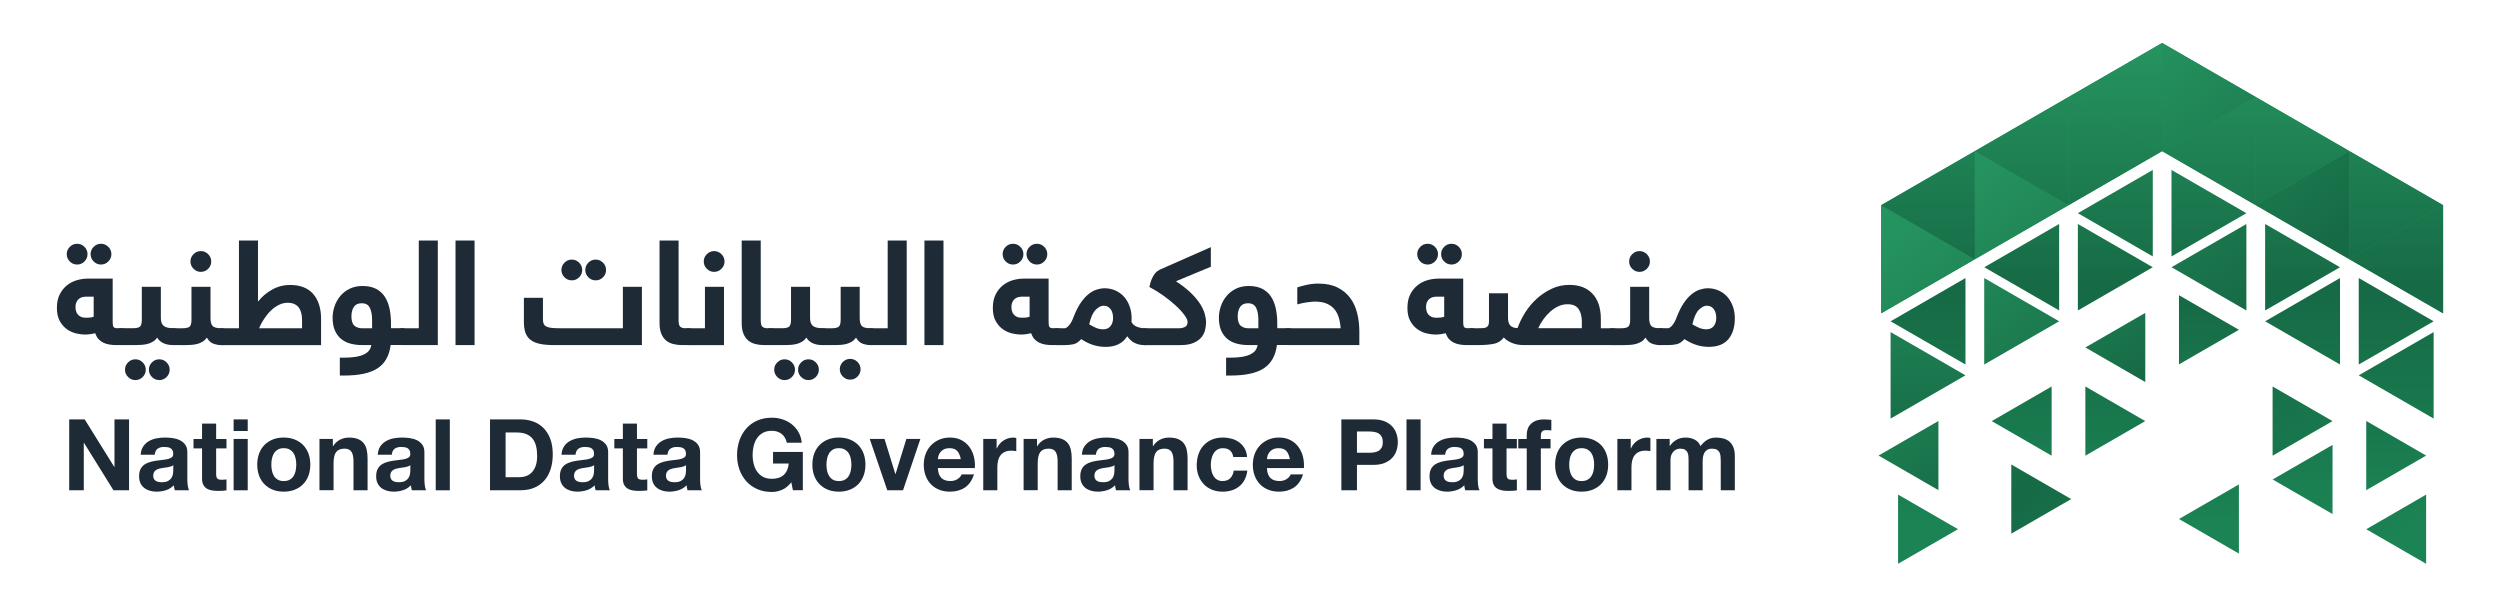 <svg width="240" height="59" viewBox="0 0 240 59" fill="none" xmlns="http://www.w3.org/2000/svg">
<path d="M11.171 33.129C10.945 33.129 10.729 33.113 10.518 33.079C10.307 33.046 10.112 32.988 9.934 32.904C9.757 32.821 9.598 32.704 9.462 32.56C9.326 32.415 9.221 32.224 9.146 31.99C8.987 32.026 8.823 32.06 8.654 32.082C8.485 32.104 8.318 32.118 8.148 32.118C7.915 32.118 7.643 32.082 7.332 32.013C7.023 31.943 6.729 31.813 6.454 31.627C6.176 31.44 5.943 31.179 5.751 30.846C5.56 30.513 5.462 30.085 5.462 29.56C5.462 29.035 5.554 28.61 5.737 28.252C5.921 27.896 6.154 27.605 6.44 27.38C6.726 27.154 7.046 26.993 7.396 26.893C7.748 26.796 8.093 26.746 8.429 26.746H10.818V30.949C10.818 31.166 10.845 31.313 10.901 31.39C10.957 31.471 11.087 31.51 11.296 31.51H11.632C11.707 31.51 11.776 31.518 11.843 31.532C11.909 31.546 11.968 31.579 12.018 31.629C12.07 31.682 12.109 31.757 12.137 31.86C12.165 31.963 12.179 32.104 12.179 32.282C12.179 32.602 12.134 32.821 12.046 32.943C11.957 33.065 11.818 33.127 11.632 33.127H11.168L11.171 33.129ZM6.407 24.399C6.407 24.127 6.504 23.893 6.701 23.696C6.898 23.499 7.132 23.402 7.404 23.402C7.676 23.402 7.91 23.499 8.107 23.696C8.304 23.893 8.401 24.127 8.401 24.399C8.401 24.671 8.304 24.905 8.107 25.102C7.91 25.299 7.676 25.396 7.404 25.396C7.132 25.396 6.898 25.299 6.701 25.102C6.504 24.905 6.407 24.671 6.407 24.399ZM7.248 29.468C7.248 29.579 7.262 29.699 7.29 29.824C7.318 29.949 7.371 30.06 7.446 30.16C7.521 30.257 7.621 30.34 7.748 30.404C7.876 30.468 8.037 30.502 8.235 30.502C8.357 30.502 8.482 30.496 8.607 30.488C8.732 30.479 8.862 30.452 8.993 30.404V28.477H8.29C7.943 28.477 7.682 28.568 7.51 28.749C7.337 28.929 7.248 29.171 7.248 29.468ZM8.698 24.399C8.698 24.127 8.796 23.893 8.993 23.696C9.19 23.499 9.423 23.402 9.696 23.402C9.968 23.402 10.201 23.499 10.398 23.696C10.595 23.893 10.693 24.127 10.693 24.399C10.693 24.671 10.595 24.905 10.398 25.102C10.201 25.299 9.968 25.396 9.696 25.396C9.423 25.396 9.19 25.299 8.993 25.102C8.796 24.905 8.698 24.671 8.698 24.399Z" fill="#1F2A37"/>
<path d="M16.667 33.129C16.537 33.129 16.395 33.121 16.245 33.102C16.095 33.082 15.95 33.049 15.809 32.996C15.667 32.943 15.534 32.871 15.409 32.777C15.281 32.682 15.175 32.56 15.092 32.41C14.981 32.568 14.845 32.699 14.684 32.796C14.523 32.893 14.356 32.968 14.178 33.013C14.001 33.06 13.814 33.09 13.623 33.104C13.431 33.118 13.239 33.127 13.053 33.127H11.634C11.559 33.127 11.489 33.118 11.423 33.104C11.356 33.09 11.298 33.057 11.248 33.007C11.195 32.957 11.156 32.879 11.128 32.777C11.101 32.674 11.087 32.532 11.087 32.354C11.087 32.035 11.131 31.816 11.22 31.693C11.309 31.571 11.448 31.51 11.634 31.51H12.759C13.078 31.51 13.3 31.46 13.425 31.363C13.553 31.266 13.614 31.041 13.614 30.696V27.532H15.442V30.541C15.442 30.888 15.534 31.135 15.717 31.285C15.9 31.435 16.217 31.51 16.667 31.51C16.742 31.51 16.811 31.518 16.878 31.532C16.945 31.546 17.003 31.579 17.053 31.629C17.103 31.682 17.145 31.757 17.172 31.86C17.2 31.963 17.214 32.104 17.214 32.282C17.214 32.602 17.17 32.821 17.081 32.943C16.992 33.066 16.853 33.127 16.667 33.127V33.129ZM12.001 35.49C12.001 35.218 12.098 34.985 12.295 34.788C12.492 34.59 12.726 34.493 12.998 34.493C13.27 34.493 13.503 34.59 13.7 34.788C13.898 34.985 13.995 35.218 13.995 35.49C13.995 35.763 13.898 35.996 13.7 36.193C13.503 36.39 13.27 36.488 12.998 36.488C12.726 36.488 12.492 36.39 12.295 36.193C12.098 35.996 12.001 35.763 12.001 35.49ZM14.292 35.49C14.292 35.218 14.389 34.985 14.586 34.788C14.784 34.59 15.017 34.493 15.289 34.493C15.562 34.493 15.795 34.59 15.992 34.788C16.189 34.985 16.287 35.218 16.287 35.49C16.287 35.763 16.189 35.996 15.992 36.193C15.795 36.39 15.562 36.488 15.289 36.488C15.017 36.488 14.784 36.39 14.586 36.193C14.389 35.996 14.292 35.763 14.292 35.49Z" fill="#1F2A37"/>
<path d="M17.526 31.513C17.845 31.513 18.068 31.463 18.193 31.366C18.32 31.269 18.381 31.044 18.381 30.7V27.536H20.209V30.544C20.209 30.891 20.276 31.138 20.406 31.288C20.537 31.438 20.829 31.513 21.279 31.513C21.354 31.513 21.423 31.522 21.49 31.536C21.556 31.549 21.615 31.583 21.665 31.633C21.715 31.686 21.756 31.761 21.784 31.863C21.812 31.966 21.826 32.108 21.826 32.286C21.826 32.605 21.781 32.825 21.692 32.947C21.604 33.069 21.465 33.13 21.279 33.13C21.006 33.13 20.745 33.086 20.493 32.997C20.24 32.908 20.029 32.713 19.859 32.413C19.745 32.572 19.612 32.702 19.451 32.8C19.293 32.897 19.123 32.972 18.945 33.016C18.768 33.063 18.581 33.094 18.39 33.108C18.198 33.122 18.006 33.13 17.82 33.13L16.667 33.129C16.592 33.129 16.523 33.122 16.457 33.108C16.39 33.094 16.332 33.061 16.282 33.011C16.229 32.961 16.19 32.883 16.162 32.78C16.134 32.677 16.12 32.536 16.12 32.358C16.12 32.038 16.165 31.819 16.254 31.697C16.343 31.575 16.482 31.513 16.668 31.513H17.526ZM18.284 25.102C18.284 24.83 18.381 24.597 18.579 24.4C18.776 24.203 19.009 24.105 19.282 24.105C19.554 24.105 19.787 24.203 19.984 24.4C20.181 24.597 20.279 24.83 20.279 25.102C20.279 25.375 20.181 25.608 19.984 25.805C19.787 26.003 19.554 26.1 19.282 26.1C19.009 26.1 18.776 26.003 18.579 25.805C18.381 25.608 18.284 25.375 18.284 25.102Z" fill="#1F2A37"/>
<path d="M22.939 31.513V23.091H24.767V28.954C25.125 28.496 25.573 28.113 26.111 27.81C26.653 27.505 27.228 27.355 27.837 27.355C28.823 27.355 29.567 27.646 30.07 28.227C30.573 28.807 30.823 29.605 30.823 30.616V33.132H21.276C21.201 33.132 21.131 33.124 21.064 33.11C20.998 33.096 20.939 33.063 20.89 33.013C20.837 32.963 20.798 32.885 20.77 32.782C20.742 32.679 20.728 32.538 20.728 32.36C20.728 32.041 20.773 31.821 20.862 31.699C20.951 31.577 21.09 31.515 21.276 31.515H22.934L22.939 31.513ZM28.997 31.513V30.713C28.997 30.488 28.975 30.274 28.928 30.074C28.881 29.874 28.803 29.696 28.698 29.546C28.589 29.396 28.448 29.279 28.27 29.193C28.092 29.11 27.873 29.066 27.609 29.066C27.328 29.066 27.053 29.132 26.787 29.263C26.52 29.393 26.267 29.571 26.028 29.796C25.789 30.021 25.573 30.282 25.375 30.577C25.178 30.871 25.009 31.185 24.87 31.513H29.003H28.997Z" fill="#1F2A37"/>
<path d="M37.503 33.129C37.372 34.152 36.953 34.893 36.245 35.357C35.536 35.821 34.475 36.051 33.059 36.051H32.623V34.338H32.945C33.431 34.338 33.839 34.31 34.167 34.254C34.495 34.199 34.764 34.115 34.975 34.007C35.186 33.899 35.342 33.774 35.447 33.627C35.55 33.482 35.617 33.316 35.645 33.127H34.772C34.358 33.127 33.981 33.079 33.634 32.985C33.286 32.891 32.986 32.738 32.734 32.527C32.481 32.316 32.284 32.043 32.142 31.71C32 31.377 31.931 30.977 31.931 30.507C31.931 30.132 31.995 29.763 32.12 29.396C32.245 29.029 32.431 28.702 32.672 28.413C32.917 28.121 33.214 27.891 33.57 27.716C33.925 27.544 34.331 27.455 34.789 27.455C35.303 27.455 35.736 27.544 36.086 27.721C36.436 27.899 36.72 28.149 36.933 28.474C37.147 28.796 37.303 29.182 37.397 29.627C37.492 30.071 37.536 30.563 37.536 31.096V31.504H38.564C38.639 31.504 38.708 31.513 38.775 31.527C38.842 31.541 38.9 31.574 38.95 31.624C39 31.677 39.042 31.752 39.069 31.854C39.097 31.957 39.111 32.099 39.111 32.277C39.111 32.596 39.067 32.816 38.978 32.938C38.889 33.06 38.75 33.121 38.564 33.121H37.495L37.503 33.129ZM33.736 30.346C33.736 30.796 33.834 31.105 34.025 31.268C34.217 31.432 34.472 31.516 34.792 31.516H35.72V30.671C35.72 30.221 35.65 29.849 35.508 29.555C35.367 29.26 35.106 29.113 34.722 29.113C34.375 29.113 34.125 29.23 33.97 29.466C33.814 29.699 33.739 29.996 33.739 30.352L33.736 30.346Z" fill="#1F2A37"/>
<path d="M40.203 31.513V23.091H42.03V33.129H38.586C38.511 33.129 38.442 33.121 38.375 33.107C38.308 33.093 38.25 33.06 38.2 33.01C38.147 32.96 38.108 32.882 38.081 32.779C38.053 32.676 38.039 32.535 38.039 32.357C38.039 32.038 38.083 31.818 38.172 31.696C38.261 31.574 38.4 31.513 38.586 31.513H40.203Z" fill="#1F2A37"/>
<path d="M45.558 23.091V33.129H43.73V23.091H45.558Z" fill="#1F2A37"/>
<path d="M61.627 33.129H53.219C52.666 33.129 52.202 33.09 51.827 33.01C51.452 32.929 51.152 32.801 50.927 32.623C50.702 32.446 50.541 32.215 50.441 31.935C50.344 31.654 50.294 31.312 50.294 30.907V28.587H52.122V30.64C52.122 30.818 52.144 30.962 52.191 31.076C52.238 31.19 52.322 31.279 52.444 31.343C52.566 31.41 52.73 31.454 52.938 31.476C53.144 31.498 53.408 31.512 53.727 31.512H59.796V27.535H61.624V33.129H61.627ZM53.897 25.918C53.897 25.646 53.994 25.413 54.191 25.215C54.388 25.018 54.621 24.921 54.894 24.921C55.166 24.921 55.399 25.018 55.596 25.215C55.794 25.413 55.891 25.646 55.891 25.918C55.891 26.19 55.794 26.424 55.596 26.621C55.399 26.818 55.166 26.915 54.894 26.915C54.621 26.915 54.388 26.818 54.191 26.621C53.994 26.424 53.897 26.19 53.897 25.918ZM56.188 25.918C56.188 25.646 56.285 25.413 56.483 25.215C56.68 25.018 56.913 24.921 57.185 24.921C57.458 24.921 57.691 25.018 57.888 25.215C58.085 25.413 58.182 25.646 58.182 25.918C58.182 26.19 58.085 26.424 57.888 26.621C57.691 26.818 57.458 26.915 57.185 26.915C56.913 26.915 56.68 26.818 56.483 26.621C56.285 26.424 56.188 26.19 56.188 25.918Z" fill="#1F2A37"/>
<path d="M66.633 32.285C66.633 32.604 66.589 32.824 66.5 32.946C66.411 33.068 66.272 33.129 66.086 33.129H65.494C65.175 33.129 64.883 33.093 64.616 33.024C64.35 32.954 64.119 32.838 63.928 32.674C63.736 32.51 63.586 32.29 63.478 32.021C63.369 31.749 63.316 31.413 63.316 31.01V23.093H65.144V30.754C65.144 31.082 65.203 31.29 65.319 31.379C65.436 31.468 65.603 31.513 65.819 31.513H66.086C66.161 31.513 66.23 31.521 66.297 31.535C66.364 31.549 66.422 31.582 66.472 31.632C66.525 31.685 66.564 31.76 66.591 31.863C66.619 31.965 66.633 32.107 66.633 32.285Z" fill="#1F2A37"/>
<path d="M67.674 31.513V27.536H69.502V33.13H66.057C65.982 33.13 65.913 33.122 65.846 33.108C65.78 33.094 65.721 33.061 65.671 33.011C65.618 32.961 65.58 32.883 65.552 32.78C65.524 32.677 65.51 32.536 65.51 32.358C65.51 32.038 65.555 31.819 65.644 31.697C65.732 31.575 65.871 31.513 66.057 31.513H67.674ZM67.56 25.102C67.56 24.83 67.657 24.597 67.855 24.4C68.052 24.203 68.285 24.105 68.557 24.105C68.829 24.105 69.063 24.203 69.26 24.4C69.457 24.597 69.554 24.83 69.554 25.102C69.554 25.375 69.457 25.608 69.26 25.805C69.063 26.003 68.829 26.1 68.557 26.1C68.285 26.1 68.052 26.003 67.855 25.805C67.657 25.608 67.56 25.375 67.56 25.102Z" fill="#1F2A37"/>
<path d="M74.52 32.285C74.52 32.604 74.475 32.824 74.386 32.946C74.297 33.068 74.159 33.129 73.972 33.129H73.381C73.061 33.129 72.77 33.093 72.503 33.024C72.237 32.954 72.006 32.838 71.814 32.674C71.623 32.51 71.473 32.29 71.364 32.021C71.256 31.749 71.203 31.413 71.203 31.01V23.093H73.031V30.754C73.031 31.082 73.089 31.29 73.206 31.379C73.323 31.468 73.489 31.513 73.706 31.513H73.972C74.047 31.513 74.117 31.521 74.184 31.535C74.25 31.549 74.309 31.582 74.359 31.632C74.411 31.685 74.45 31.76 74.478 31.863C74.506 31.965 74.52 32.107 74.52 32.285Z" fill="#1F2A37"/>
<path d="M78.991 33.129C78.86 33.129 78.719 33.121 78.569 33.102C78.418 33.082 78.274 33.049 78.132 32.996C77.991 32.943 77.857 32.871 77.732 32.777C77.605 32.682 77.502 32.56 77.416 32.41C77.302 32.568 77.168 32.699 77.007 32.796C76.849 32.893 76.68 32.968 76.502 33.013C76.324 33.06 76.138 33.09 75.946 33.104C75.755 33.118 75.563 33.127 75.377 33.127H73.958C73.883 33.127 73.813 33.118 73.746 33.104C73.68 33.09 73.621 33.057 73.572 33.007C73.519 32.957 73.48 32.879 73.452 32.777C73.424 32.674 73.41 32.532 73.41 32.354C73.41 32.035 73.455 31.816 73.544 31.693C73.633 31.571 73.772 31.51 73.958 31.51H75.082C75.402 31.51 75.624 31.46 75.749 31.363C75.877 31.266 75.938 31.041 75.938 30.696V27.532H77.766V30.541C77.766 30.888 77.857 31.135 78.041 31.285C78.224 31.435 78.541 31.51 78.991 31.51C79.066 31.51 79.135 31.518 79.202 31.532C79.269 31.546 79.327 31.579 79.377 31.629C79.427 31.682 79.468 31.757 79.496 31.86C79.524 31.963 79.538 32.104 79.538 32.282C79.538 32.602 79.493 32.821 79.405 32.943C79.316 33.066 79.177 33.127 78.991 33.127V33.129ZM74.324 35.49C74.324 35.218 74.421 34.985 74.619 34.788C74.816 34.59 75.049 34.493 75.321 34.493C75.594 34.493 75.827 34.59 76.024 34.788C76.221 34.985 76.319 35.218 76.319 35.49C76.319 35.763 76.221 35.996 76.024 36.193C75.827 36.39 75.594 36.488 75.321 36.488C75.049 36.488 74.816 36.39 74.619 36.193C74.421 35.996 74.324 35.763 74.324 35.49ZM76.616 35.49C76.616 35.218 76.713 34.985 76.91 34.788C77.107 34.59 77.341 34.493 77.613 34.493C77.885 34.493 78.118 34.59 78.316 34.788C78.513 34.985 78.61 35.218 78.61 35.49C78.61 35.763 78.513 35.996 78.316 36.193C78.118 36.39 77.885 36.488 77.613 36.488C77.341 36.488 77.107 36.39 76.91 36.193C76.713 35.996 76.616 35.763 76.616 35.49Z" fill="#1F2A37"/>
<path d="M79.848 31.513C80.167 31.513 80.389 31.463 80.514 31.366C80.642 31.268 80.703 31.043 80.703 30.699V27.535H82.531V30.543C82.531 30.89 82.598 31.138 82.728 31.288C82.859 31.438 83.15 31.513 83.6 31.513C83.675 31.513 83.745 31.521 83.812 31.535C83.878 31.549 83.937 31.582 83.987 31.632C84.037 31.685 84.078 31.76 84.106 31.863C84.134 31.965 84.148 32.107 84.148 32.285C84.148 32.604 84.103 32.824 84.014 32.946C83.925 33.068 83.787 33.129 83.6 33.129C83.328 33.129 83.067 33.085 82.814 32.996C82.562 32.907 82.35 32.713 82.181 32.413C82.067 32.571 81.934 32.702 81.773 32.799C81.615 32.896 81.445 32.971 81.267 33.015C81.09 33.063 80.903 33.093 80.712 33.107C80.52 33.121 80.328 33.129 80.142 33.129H78.99C78.915 33.129 78.845 33.121 78.778 33.107C78.712 33.093 78.653 33.06 78.603 33.01C78.551 32.96 78.512 32.882 78.484 32.779C78.456 32.676 78.442 32.535 78.442 32.357C78.442 32.038 78.487 31.818 78.576 31.696C78.665 31.574 78.803 31.513 78.99 31.513H79.848ZM80.62 35.449C80.62 35.176 80.717 34.943 80.915 34.746C81.112 34.549 81.345 34.452 81.617 34.452C81.889 34.452 82.123 34.549 82.32 34.746C82.517 34.943 82.614 35.176 82.614 35.449C82.614 35.721 82.517 35.954 82.32 36.151C82.123 36.349 81.889 36.446 81.617 36.446C81.345 36.446 81.112 36.349 80.915 36.151C80.717 35.954 80.62 35.721 80.62 35.449Z" fill="#1F2A37"/>
<path d="M85.218 31.513V23.091H87.045V33.129L83.6 33.129C83.525 33.129 83.457 33.121 83.39 33.107C83.323 33.093 83.265 33.06 83.215 33.01C83.162 32.96 83.123 32.882 83.096 32.779C83.068 32.676 83.054 32.535 83.054 32.357C83.054 32.038 83.098 31.818 83.187 31.696C83.276 31.574 83.414 31.513 83.6 31.513L85.218 31.513Z" fill="#1F2A37"/>
<path d="M90.575 23.091V33.129H88.747V23.091H90.575Z" fill="#1F2A37"/>
<path d="M101.02 33.129C100.795 33.129 100.578 33.113 100.367 33.079C100.156 33.046 99.961 32.988 99.784 32.904C99.606 32.821 99.448 32.704 99.311 32.56C99.175 32.415 99.07 32.224 98.995 31.99C98.836 32.026 98.673 32.06 98.503 32.082C98.334 32.104 98.167 32.118 97.998 32.118C97.764 32.118 97.492 32.082 97.181 32.013C96.87 31.943 96.578 31.813 96.303 31.627C96.025 31.44 95.792 31.179 95.6 30.846C95.409 30.513 95.312 30.085 95.312 29.56C95.312 29.035 95.403 28.61 95.587 28.252C95.77 27.896 96.003 27.605 96.289 27.38C96.575 27.154 96.895 26.993 97.245 26.893C97.598 26.796 97.942 26.746 98.278 26.746H100.667V30.949C100.667 31.166 100.695 31.313 100.75 31.39C100.806 31.471 100.936 31.51 101.145 31.51H101.481C101.556 31.51 101.625 31.518 101.692 31.532C101.759 31.546 101.817 31.579 101.867 31.629C101.917 31.682 101.959 31.757 101.986 31.86C102.014 31.963 102.028 32.104 102.028 32.282C102.028 32.602 101.984 32.821 101.895 32.943C101.806 33.065 101.667 33.127 101.481 33.127H101.017L101.02 33.129ZM96.253 24.399C96.253 24.127 96.35 23.893 96.548 23.696C96.745 23.499 96.978 23.402 97.25 23.402C97.523 23.402 97.756 23.499 97.953 23.696C98.15 23.893 98.248 24.127 98.248 24.399C98.248 24.671 98.15 24.905 97.953 25.102C97.756 25.299 97.523 25.396 97.25 25.396C96.978 25.396 96.745 25.299 96.548 25.102C96.35 24.905 96.253 24.671 96.253 24.399ZM97.098 29.468C97.098 29.579 97.112 29.699 97.139 29.824C97.167 29.949 97.22 30.06 97.295 30.16C97.37 30.257 97.47 30.34 97.598 30.404C97.725 30.468 97.886 30.502 98.084 30.502C98.206 30.502 98.331 30.496 98.456 30.488C98.584 30.479 98.711 30.452 98.842 30.404V28.477H98.139C97.792 28.477 97.534 28.568 97.359 28.749C97.186 28.929 97.098 29.171 97.098 29.468ZM98.545 24.399C98.545 24.127 98.642 23.893 98.839 23.696C99.036 23.499 99.27 23.402 99.542 23.402C99.814 23.402 100.048 23.499 100.245 23.696C100.442 23.893 100.539 24.127 100.539 24.399C100.539 24.671 100.442 24.905 100.245 25.102C100.048 25.299 99.814 25.396 99.542 25.396C99.27 25.396 99.036 25.299 98.839 25.102C98.642 24.905 98.545 24.671 98.545 24.399Z" fill="#1F2A37"/>
<path d="M102.214 31.513C102.328 31.513 102.464 31.419 102.628 31.233C102.791 31.046 102.939 30.774 103.069 30.416C103.275 29.883 103.497 29.438 103.736 29.088C103.975 28.738 104.225 28.455 104.489 28.244C104.75 28.033 105.014 27.885 105.275 27.802C105.536 27.719 105.794 27.674 106.047 27.674C106.414 27.674 106.755 27.744 107.075 27.885C107.394 28.027 107.666 28.221 107.897 28.477C108.127 28.733 108.308 29.035 108.438 29.391C108.569 29.747 108.636 30.135 108.636 30.558C108.636 30.624 108.636 30.685 108.63 30.741C108.625 30.796 108.622 30.855 108.622 30.91C108.744 31.135 108.93 31.294 109.183 31.383C109.436 31.471 109.675 31.516 109.9 31.516C109.975 31.516 110.044 31.524 110.111 31.538C110.177 31.552 110.236 31.585 110.286 31.635C110.338 31.688 110.377 31.763 110.405 31.866C110.433 31.969 110.447 32.11 110.447 32.288C110.447 32.608 110.402 32.827 110.313 32.949C110.225 33.071 110.086 33.133 109.9 33.133C109.544 33.133 109.225 33.066 108.944 32.93C108.663 32.794 108.419 32.577 108.213 32.277C108.016 32.605 107.744 32.858 107.397 33.035C107.05 33.213 106.627 33.302 106.13 33.302C105.755 33.302 105.375 33.246 104.991 33.133C104.608 33.019 104.208 32.827 103.797 32.555C103.553 32.827 103.305 32.991 103.053 33.046C102.8 33.102 102.522 33.13 102.222 33.13H101.478C101.403 33.13 101.333 33.121 101.267 33.107C101.2 33.094 101.142 33.06 101.092 33.01C101.039 32.96 101 32.883 100.972 32.78C100.944 32.677 100.93 32.535 100.93 32.358C100.93 32.038 100.975 31.819 101.064 31.696C101.153 31.574 101.292 31.513 101.478 31.513H102.214ZM106.855 30.516C106.855 30.374 106.839 30.235 106.805 30.094C106.772 29.952 106.722 29.83 106.65 29.721C106.577 29.613 106.486 29.524 106.369 29.455C106.252 29.385 106.108 29.349 105.941 29.349C105.697 29.349 105.444 29.48 105.183 29.744C104.919 30.008 104.714 30.471 104.564 31.135C104.797 31.277 105.022 31.391 105.23 31.48C105.441 31.569 105.669 31.613 105.914 31.613C106.214 31.613 106.444 31.513 106.608 31.31C106.772 31.11 106.855 30.844 106.855 30.516Z" fill="#1F2A37"/>
<path d="M113.18 31.513C113.377 31.513 113.563 31.474 113.741 31.394C113.919 31.313 114.008 31.152 114.008 30.908C114.008 30.738 113.902 30.513 113.691 30.227C113.48 29.941 113.202 29.638 112.855 29.322C112.508 29.002 112.113 28.686 111.674 28.372C111.233 28.058 110.788 27.783 110.338 27.549C110.405 27.241 110.48 26.986 110.569 26.783C110.658 26.58 110.749 26.419 110.844 26.297C110.938 26.175 111.03 26.083 111.119 26.022C111.208 25.961 111.28 25.916 111.336 25.889L116.241 23.725V25.608L112.924 26.986V27.027C113.485 27.394 113.949 27.755 114.316 28.111C114.683 28.466 114.974 28.813 115.194 29.152C115.413 29.491 115.566 29.811 115.652 30.116C115.738 30.422 115.78 30.705 115.78 30.966C115.78 31.191 115.749 31.43 115.688 31.683C115.627 31.936 115.508 32.169 115.33 32.385C115.152 32.602 114.902 32.78 114.577 32.919C114.255 33.06 113.83 33.13 113.305 33.13H109.902C109.827 33.13 109.758 33.121 109.691 33.108C109.625 33.094 109.566 33.06 109.516 33.01C109.463 32.96 109.425 32.883 109.397 32.78C109.369 32.677 109.355 32.535 109.355 32.358C109.355 32.038 109.4 31.819 109.488 31.697C109.577 31.574 109.716 31.513 109.902 31.513H113.18Z" fill="#1F2A37"/>
<path d="M122.585 33.129C122.454 34.152 122.035 34.893 121.327 35.357C120.618 35.821 119.557 36.051 118.141 36.051H117.705V34.338H118.027C118.513 34.338 118.921 34.31 119.249 34.254C119.577 34.199 119.846 34.115 120.057 34.007C120.268 33.899 120.424 33.774 120.529 33.627C120.632 33.482 120.699 33.316 120.727 33.127H119.855C119.441 33.127 119.063 33.079 118.716 32.985C118.368 32.891 118.068 32.738 117.816 32.527C117.563 32.316 117.366 32.043 117.224 31.71C117.082 31.377 117.013 30.977 117.013 30.507C117.013 30.132 117.077 29.763 117.202 29.396C117.327 29.029 117.513 28.702 117.755 28.413C117.999 28.121 118.296 27.891 118.652 27.716C119.007 27.544 119.413 27.455 119.871 27.455C120.385 27.455 120.818 27.544 121.168 27.721C121.518 27.899 121.802 28.149 122.016 28.474C122.229 28.796 122.385 29.182 122.479 29.627C122.574 30.071 122.618 30.563 122.618 31.096V31.504H123.646C123.721 31.504 123.79 31.513 123.857 31.527C123.924 31.541 123.982 31.574 124.032 31.624C124.082 31.677 124.124 31.752 124.152 31.854C124.179 31.957 124.193 32.099 124.193 32.277C124.193 32.596 124.149 32.816 124.06 32.938C123.971 33.06 123.832 33.121 123.646 33.121H122.577L122.585 33.129ZM118.818 30.346C118.818 30.796 118.916 31.105 119.107 31.268C119.299 31.432 119.555 31.516 119.874 31.516H120.802V30.671C120.802 30.221 120.732 29.849 120.591 29.555C120.449 29.26 120.188 29.113 119.805 29.113C119.457 29.113 119.207 29.23 119.052 29.466C118.896 29.699 118.821 29.996 118.821 30.352L118.818 30.346Z" fill="#1F2A37"/>
<path d="M128.702 31.512C128.675 31.137 128.613 30.792 128.519 30.479C128.425 30.165 128.283 29.895 128.091 29.67C127.9 29.445 127.652 29.27 127.352 29.142C127.052 29.015 126.677 28.954 126.227 28.954C126.077 28.954 125.841 28.976 125.516 29.017C125.194 29.059 124.866 29.129 124.539 29.22V27.59C124.755 27.515 125.047 27.434 125.416 27.351C125.786 27.268 126.169 27.223 126.561 27.223C127.291 27.223 127.908 27.351 128.411 27.604C128.911 27.856 129.316 28.192 129.627 28.615C129.938 29.037 130.161 29.526 130.294 30.084C130.43 30.642 130.497 31.22 130.497 31.82V33.128H123.664C123.589 33.128 123.519 33.12 123.453 33.106C123.386 33.092 123.328 33.059 123.278 33.009C123.225 32.959 123.186 32.881 123.158 32.779C123.13 32.676 123.116 32.534 123.116 32.356C123.116 32.037 123.161 31.817 123.25 31.695C123.339 31.573 123.478 31.512 123.664 31.512H128.702Z" fill="#1F2A37"/>
<path d="M140.821 33.129C140.596 33.129 140.379 33.113 140.168 33.079C139.957 33.046 139.763 32.988 139.585 32.904C139.407 32.821 139.249 32.704 139.113 32.56C138.977 32.415 138.871 32.224 138.796 31.99C138.638 32.026 138.474 32.06 138.304 32.082C138.135 32.104 137.968 32.118 137.799 32.118C137.566 32.118 137.293 32.082 136.982 32.013C136.671 31.943 136.379 31.813 136.104 31.627C135.827 31.44 135.593 31.179 135.402 30.846C135.21 30.513 135.113 30.085 135.113 29.56C135.113 29.035 135.205 28.61 135.388 28.252C135.571 27.896 135.804 27.605 136.091 27.38C136.377 27.154 136.696 26.993 137.046 26.893C137.399 26.796 137.743 26.746 138.079 26.746H140.468V30.949C140.468 31.166 140.496 31.313 140.551 31.39C140.607 31.471 140.738 31.51 140.946 31.51H141.282C141.357 31.51 141.426 31.518 141.493 31.532C141.56 31.546 141.618 31.579 141.668 31.629C141.718 31.682 141.76 31.757 141.788 31.86C141.815 31.963 141.829 32.104 141.829 32.282C141.829 32.602 141.785 32.821 141.696 32.943C141.607 33.065 141.468 33.127 141.282 33.127H140.818L140.821 33.129ZM136.054 24.399C136.054 24.127 136.152 23.893 136.349 23.696C136.546 23.499 136.779 23.402 137.052 23.402C137.324 23.402 137.557 23.499 137.754 23.696C137.952 23.893 138.049 24.127 138.049 24.399C138.049 24.671 137.952 24.905 137.754 25.102C137.557 25.299 137.324 25.396 137.052 25.396C136.779 25.396 136.546 25.299 136.349 25.102C136.152 24.905 136.054 24.671 136.054 24.399ZM136.899 29.468C136.899 29.579 136.913 29.699 136.941 29.824C136.968 29.949 137.021 30.06 137.096 30.16C137.171 30.257 137.271 30.34 137.399 30.404C137.527 30.468 137.688 30.502 137.885 30.502C138.007 30.502 138.132 30.496 138.257 30.488C138.385 30.479 138.513 30.452 138.643 30.404V28.477H137.941C137.593 28.477 137.335 28.568 137.16 28.749C136.988 28.929 136.899 29.171 136.899 29.468ZM138.346 24.399C138.346 24.127 138.443 23.893 138.64 23.696C138.838 23.499 139.071 23.402 139.343 23.402C139.615 23.402 139.849 23.499 140.046 23.696C140.243 23.893 140.34 24.127 140.34 24.399C140.34 24.671 140.243 24.905 140.046 25.102C139.849 25.299 139.615 25.396 139.343 25.396C139.071 25.396 138.838 25.299 138.64 25.102C138.443 24.905 138.346 24.671 138.346 24.399Z" fill="#1F2A37"/>
<path d="M141.859 31.512C142.065 31.512 142.237 31.507 142.373 31.499C142.509 31.49 142.62 31.462 142.704 31.415C142.787 31.368 142.848 31.301 142.887 31.212C142.923 31.124 142.943 30.999 142.943 30.84V28.154H144.77V30.543C144.77 30.843 144.84 31.076 144.981 31.238C145.123 31.401 145.356 31.488 145.684 31.499C145.862 30.993 146.109 30.49 146.423 29.993C146.737 29.496 147.109 29.054 147.54 28.665C147.97 28.277 148.448 27.96 148.973 27.715C149.498 27.471 150.056 27.349 150.645 27.349C151.612 27.349 152.359 27.635 152.887 28.207C153.417 28.779 153.681 29.579 153.681 30.613V31.512H154.792C154.867 31.512 154.937 31.521 155.003 31.535C155.07 31.549 155.128 31.582 155.178 31.632C155.228 31.685 155.27 31.76 155.298 31.863C155.325 31.965 155.339 32.107 155.339 32.285C155.339 32.604 155.295 32.824 155.206 32.946C155.117 33.068 154.978 33.129 154.792 33.129H146.306C145.829 33.129 145.423 33.051 145.09 32.899C144.756 32.746 144.515 32.576 144.365 32.399C144.12 32.726 143.798 32.932 143.393 33.01C142.99 33.09 142.468 33.129 141.832 33.129H141.284C141.209 33.129 141.14 33.121 141.073 33.107C141.007 33.093 140.948 33.06 140.898 33.01C140.845 32.96 140.807 32.882 140.779 32.779C140.751 32.676 140.737 32.535 140.737 32.357C140.737 32.038 140.782 31.818 140.87 31.696C140.959 31.574 141.098 31.512 141.284 31.512H141.862H141.859ZM151.856 31.512V30.852C151.856 30.374 151.753 29.979 151.548 29.671C151.342 29.363 150.987 29.207 150.478 29.207C150.178 29.207 149.89 29.271 149.615 29.396C149.337 29.524 149.081 29.69 148.842 29.901C148.603 30.113 148.384 30.357 148.181 30.632C147.979 30.91 147.809 31.201 147.667 31.51H151.856V31.512Z" fill="#1F2A37"/>
<path d="M155.639 31.513C155.958 31.513 156.181 31.463 156.306 31.366C156.433 31.269 156.495 31.044 156.495 30.7V27.536H158.322V30.544C158.322 30.891 158.389 31.138 158.519 31.288C158.65 31.438 158.942 31.513 159.392 31.513C159.467 31.513 159.536 31.522 159.603 31.536C159.669 31.549 159.728 31.583 159.778 31.633C159.828 31.686 159.869 31.761 159.897 31.863C159.925 31.966 159.939 32.108 159.939 32.286C159.939 32.605 159.894 32.825 159.806 32.947C159.717 33.069 159.578 33.13 159.392 33.13C159.119 33.13 158.858 33.086 158.606 32.997C158.353 32.908 158.142 32.713 157.972 32.413C157.858 32.572 157.725 32.702 157.564 32.8C157.406 32.897 157.236 32.972 157.058 33.016C156.881 33.063 156.695 33.094 156.503 33.108C156.311 33.122 156.12 33.13 155.933 33.13H154.781C154.706 33.13 154.636 33.122 154.57 33.108C154.503 33.094 154.445 33.061 154.395 33.011C154.342 32.961 154.303 32.883 154.275 32.78C154.247 32.677 154.234 32.536 154.234 32.358C154.234 32.038 154.278 31.819 154.367 31.697C154.456 31.575 154.595 31.513 154.781 31.513H155.639ZM156.397 25.102C156.397 24.83 156.495 24.597 156.692 24.4C156.889 24.203 157.122 24.105 157.395 24.105C157.667 24.105 157.9 24.203 158.097 24.4C158.294 24.597 158.392 24.83 158.392 25.102C158.392 25.375 158.294 25.608 158.097 25.805C157.9 26.003 157.667 26.1 157.395 26.1C157.122 26.1 156.889 26.003 156.692 25.805C156.495 25.608 156.397 25.375 156.397 25.102Z" fill="#1F2A37"/>
<path d="M160.122 31.513C160.236 31.513 160.372 31.419 160.536 31.233C160.7 31.046 160.847 30.774 160.978 30.416C161.183 29.883 161.405 29.438 161.644 29.088C161.883 28.738 162.133 28.455 162.397 28.244C162.658 28.033 162.922 27.885 163.183 27.802C163.444 27.719 163.702 27.674 163.955 27.674C164.322 27.674 164.663 27.744 164.983 27.885C165.302 28.027 165.575 28.221 165.805 28.477C166.036 28.733 166.216 29.035 166.347 29.391C166.477 29.747 166.544 30.135 166.544 30.558C166.544 31.402 166.338 32.069 165.925 32.56C165.511 33.052 164.883 33.299 164.041 33.299C163.666 33.299 163.286 33.244 162.902 33.13C162.519 33.016 162.119 32.824 161.708 32.552C161.464 32.824 161.216 32.988 160.964 33.044C160.711 33.099 160.433 33.127 160.133 33.127H159.389C159.314 33.127 159.244 33.119 159.178 33.105C159.111 33.091 159.053 33.057 159.003 33.008C158.95 32.958 158.911 32.88 158.883 32.777C158.855 32.674 158.841 32.532 158.841 32.355C158.841 32.035 158.886 31.816 158.975 31.694C159.064 31.571 159.203 31.51 159.389 31.51H160.119L160.122 31.513ZM164.761 30.516C164.761 30.374 164.744 30.235 164.711 30.094C164.677 29.952 164.627 29.83 164.555 29.721C164.483 29.613 164.391 29.524 164.275 29.455C164.158 29.385 164.013 29.349 163.847 29.349C163.602 29.349 163.35 29.48 163.089 29.744C162.825 30.008 162.619 30.471 162.469 31.135C162.702 31.277 162.927 31.391 163.136 31.48C163.347 31.569 163.575 31.613 163.819 31.613C164.119 31.613 164.35 31.513 164.513 31.31C164.677 31.11 164.761 30.844 164.761 30.516Z" fill="#1F2A37"/>
<path d="M8.132 40.262L10.971 44.826H10.99V40.262H12.39V47.068H10.893L8.062 42.512H8.043V47.068H6.643V40.262H8.132Z" fill="#1F2A37"/>
<path d="M13.506 43.655C13.525 43.338 13.603 43.074 13.745 42.863C13.884 42.655 14.062 42.485 14.278 42.358C14.495 42.23 14.737 42.141 15.003 42.085C15.27 42.032 15.542 42.005 15.823 42.005C16.07 42.005 16.323 42.021 16.575 42.057C16.828 42.094 17.061 42.16 17.27 42.263C17.478 42.366 17.65 42.508 17.784 42.691C17.917 42.874 17.984 43.113 17.984 43.405V45.968C17.984 46.191 17.998 46.405 18.023 46.607C18.048 46.81 18.092 46.963 18.156 47.066H16.784C16.759 46.991 16.736 46.913 16.723 46.832C16.709 46.752 16.695 46.671 16.689 46.588C16.473 46.81 16.22 46.968 15.928 47.06C15.637 47.152 15.337 47.199 15.031 47.199C14.795 47.199 14.575 47.168 14.373 47.107C14.17 47.046 13.992 46.957 13.839 46.835C13.687 46.713 13.567 46.563 13.481 46.377C13.395 46.194 13.353 45.974 13.353 45.718C13.353 45.438 13.4 45.207 13.495 45.027C13.589 44.846 13.717 44.702 13.876 44.593C14.034 44.485 14.214 44.405 14.414 44.349C14.614 44.296 14.82 44.252 15.028 44.221C15.237 44.191 15.439 44.163 15.628 44.146C15.817 44.13 15.989 44.099 16.139 44.06C16.289 44.021 16.409 43.966 16.498 43.894C16.587 43.821 16.631 43.713 16.631 43.574C16.631 43.435 16.606 43.313 16.559 43.227C16.512 43.141 16.448 43.074 16.367 43.027C16.287 42.98 16.195 42.946 16.089 42.932C15.984 42.916 15.873 42.907 15.75 42.907C15.489 42.907 15.281 42.966 15.126 43.08C14.97 43.194 14.878 43.385 14.853 43.652H13.501L13.506 43.655ZM16.634 44.655C16.575 44.705 16.506 44.746 16.42 44.774C16.334 44.802 16.242 44.827 16.142 44.846C16.045 44.866 15.939 44.882 15.828 44.894C15.717 44.907 15.612 44.921 15.509 44.941C15.4 44.96 15.3 44.985 15.203 45.016C15.109 45.049 15.023 45.091 14.95 45.144C14.878 45.199 14.817 45.269 14.775 45.352C14.731 45.438 14.709 45.541 14.709 45.663C14.709 45.791 14.731 45.894 14.775 45.974C14.82 46.055 14.881 46.116 14.956 46.166C15.031 46.213 15.12 46.246 15.223 46.266C15.325 46.285 15.428 46.294 15.537 46.294C15.803 46.294 16.009 46.249 16.156 46.16C16.303 46.071 16.409 45.966 16.481 45.841C16.55 45.716 16.595 45.591 16.609 45.463C16.625 45.335 16.634 45.235 16.634 45.157V44.652V44.655Z" fill="#1F2A37"/>
<path d="M20.75 42.141H21.742V43.046H20.75V45.485C20.75 45.713 20.789 45.865 20.864 45.943C20.939 46.021 21.092 46.057 21.322 46.057C21.475 46.057 21.614 46.043 21.742 46.018V47.077C21.628 47.096 21.5 47.107 21.361 47.115C21.222 47.121 21.083 47.127 20.95 47.127C20.742 47.127 20.542 47.113 20.356 47.082C20.169 47.054 20.003 46.996 19.861 46.91C19.72 46.824 19.606 46.704 19.522 46.551C19.439 46.399 19.397 46.199 19.397 45.952V43.046H18.578V42.141H19.397V40.663H20.75V42.141Z" fill="#1F2A37"/>
<path d="M23.781 41.376H22.428V40.262H23.781V41.376ZM22.428 42.14H23.781V47.068H22.428V42.14Z" fill="#1F2A37"/>
<path d="M24.695 44.607C24.695 44.213 24.756 43.857 24.876 43.535C24.995 43.216 25.167 42.941 25.389 42.716C25.612 42.491 25.878 42.316 26.189 42.191C26.5 42.066 26.851 42.005 27.237 42.005C27.623 42.005 27.975 42.066 28.289 42.191C28.603 42.316 28.873 42.491 29.095 42.716C29.317 42.941 29.489 43.216 29.609 43.535C29.728 43.857 29.789 44.213 29.789 44.607C29.789 45.002 29.728 45.357 29.609 45.674C29.489 45.991 29.317 46.263 29.095 46.488C28.873 46.713 28.603 46.888 28.289 47.013C27.975 47.138 27.623 47.199 27.237 47.199C26.851 47.199 26.5 47.138 26.189 47.013C25.878 46.888 25.612 46.713 25.389 46.488C25.167 46.263 24.995 45.991 24.876 45.674C24.756 45.357 24.695 45.002 24.695 44.607ZM26.048 44.607C26.048 44.805 26.067 44.996 26.106 45.185C26.145 45.374 26.209 45.541 26.3 45.691C26.392 45.841 26.514 45.96 26.667 46.049C26.82 46.138 27.012 46.182 27.239 46.182C27.467 46.182 27.662 46.138 27.817 46.049C27.973 45.96 28.098 45.841 28.189 45.691C28.281 45.541 28.348 45.374 28.384 45.185C28.42 44.996 28.442 44.805 28.442 44.607C28.442 44.41 28.423 44.216 28.384 44.027C28.345 43.835 28.281 43.669 28.189 43.521C28.098 43.374 27.973 43.258 27.817 43.163C27.662 43.071 27.47 43.024 27.239 43.024C27.009 43.024 26.82 43.071 26.667 43.163C26.514 43.255 26.392 43.374 26.3 43.521C26.209 43.669 26.142 43.835 26.106 44.027C26.067 44.218 26.048 44.41 26.048 44.607Z" fill="#1F2A37"/>
<path d="M30.669 42.14H31.955V42.826H31.983C32.155 42.545 32.377 42.34 32.65 42.206C32.922 42.073 33.202 42.007 33.489 42.007C33.85 42.007 34.147 42.056 34.38 42.154C34.611 42.251 34.794 42.39 34.927 42.562C35.061 42.737 35.155 42.951 35.208 43.201C35.261 43.451 35.288 43.729 35.288 44.034V47.065H33.936V44.282C33.936 43.876 33.872 43.57 33.741 43.37C33.611 43.17 33.386 43.07 33.069 43.07C32.7 43.07 32.433 43.179 32.269 43.398C32.102 43.618 32.022 43.979 32.022 44.479V47.062H30.669V42.134V42.14Z" fill="#1F2A37"/>
<path d="M36.264 43.655C36.284 43.338 36.362 43.074 36.503 42.863C36.642 42.655 36.82 42.485 37.037 42.358C37.253 42.23 37.495 42.141 37.762 42.085C38.028 42.032 38.3 42.005 38.581 42.005C38.828 42.005 39.081 42.021 39.334 42.057C39.587 42.094 39.82 42.16 40.028 42.263C40.237 42.366 40.409 42.508 40.542 42.691C40.675 42.874 40.742 43.113 40.742 43.405V45.968C40.742 46.191 40.756 46.405 40.781 46.607C40.806 46.81 40.85 46.963 40.914 47.066H39.542C39.517 46.991 39.495 46.913 39.481 46.832C39.467 46.752 39.453 46.671 39.448 46.588C39.231 46.81 38.978 46.968 38.687 47.06C38.395 47.152 38.095 47.199 37.789 47.199C37.553 47.199 37.334 47.168 37.131 47.107C36.928 47.046 36.751 46.957 36.598 46.835C36.445 46.713 36.326 46.563 36.239 46.377C36.153 46.194 36.112 45.974 36.112 45.718C36.112 45.438 36.159 45.207 36.253 45.027C36.348 44.846 36.476 44.702 36.634 44.593C36.792 44.485 36.973 44.405 37.173 44.349C37.373 44.296 37.578 44.252 37.787 44.221C37.995 44.191 38.198 44.163 38.387 44.146C38.575 44.13 38.748 44.099 38.898 44.06C39.048 44.021 39.167 43.966 39.256 43.894C39.345 43.821 39.389 43.713 39.389 43.574C39.389 43.435 39.364 43.313 39.317 43.227C39.27 43.141 39.206 43.074 39.126 43.027C39.045 42.98 38.953 42.946 38.848 42.932C38.742 42.916 38.631 42.907 38.509 42.907C38.248 42.907 38.039 42.966 37.884 43.08C37.728 43.194 37.637 43.385 37.612 43.652H36.259L36.264 43.655ZM39.392 44.655C39.334 44.705 39.264 44.746 39.178 44.774C39.092 44.802 39.001 44.827 38.901 44.846C38.803 44.866 38.698 44.882 38.587 44.894C38.475 44.907 38.37 44.921 38.267 44.941C38.159 44.96 38.059 44.985 37.962 45.016C37.867 45.049 37.781 45.091 37.709 45.144C37.637 45.199 37.576 45.269 37.534 45.352C37.489 45.438 37.467 45.541 37.467 45.663C37.467 45.791 37.489 45.894 37.534 45.974C37.578 46.055 37.639 46.116 37.715 46.166C37.789 46.213 37.878 46.246 37.981 46.266C38.084 46.285 38.187 46.294 38.295 46.294C38.562 46.294 38.767 46.249 38.914 46.16C39.062 46.071 39.167 45.966 39.239 45.841C39.309 45.716 39.353 45.591 39.367 45.463C39.384 45.335 39.392 45.235 39.392 45.157V44.652V44.655Z" fill="#1F2A37"/>
<path d="M41.83 40.262H43.183V47.068H41.83V40.262Z" fill="#1F2A37"/>
<path d="M47.044 40.263H49.98C50.419 40.263 50.827 40.333 51.205 40.472C51.583 40.611 51.91 40.822 52.185 41.099C52.46 41.377 52.677 41.727 52.833 42.147C52.988 42.566 53.066 43.058 53.066 43.624C53.066 44.119 53.002 44.577 52.874 44.996C52.746 45.416 52.555 45.777 52.296 46.083C52.038 46.388 51.719 46.627 51.335 46.802C50.952 46.977 50.499 47.063 49.977 47.063H47.041V40.258L47.044 40.263ZM48.538 45.81H49.871C50.088 45.81 50.297 45.777 50.499 45.705C50.702 45.635 50.883 45.519 51.044 45.358C51.202 45.197 51.33 44.985 51.424 44.724C51.519 44.463 51.566 44.147 51.566 43.772C51.566 43.427 51.533 43.119 51.466 42.841C51.399 42.563 51.291 42.327 51.138 42.13C50.985 41.933 50.783 41.783 50.533 41.677C50.283 41.572 49.971 41.519 49.605 41.519H48.538V45.81Z" fill="#1F2A37"/>
<path d="M53.904 43.655C53.924 43.338 54.001 43.074 54.143 42.863C54.282 42.655 54.46 42.485 54.676 42.358C54.893 42.23 55.135 42.141 55.401 42.085C55.668 42.032 55.94 42.005 56.221 42.005C56.468 42.005 56.718 42.021 56.974 42.057C57.229 42.094 57.459 42.16 57.668 42.263C57.876 42.366 58.048 42.508 58.182 42.691C58.315 42.874 58.382 43.113 58.382 43.405V45.968C58.382 46.191 58.393 46.405 58.421 46.607C58.446 46.81 58.49 46.963 58.554 47.066H57.182C57.157 46.991 57.135 46.913 57.121 46.832C57.104 46.752 57.093 46.671 57.087 46.588C56.871 46.81 56.618 46.968 56.324 47.06C56.029 47.152 55.732 47.199 55.429 47.199C55.193 47.199 54.974 47.168 54.771 47.107C54.568 47.046 54.39 46.957 54.237 46.835C54.085 46.713 53.965 46.563 53.879 46.377C53.793 46.194 53.751 45.974 53.751 45.718C53.751 45.438 53.799 45.207 53.893 45.027C53.987 44.846 54.115 44.702 54.274 44.593C54.432 44.485 54.612 44.405 54.812 44.349C55.012 44.296 55.218 44.252 55.426 44.221C55.635 44.191 55.835 44.163 56.026 44.146C56.218 44.13 56.387 44.099 56.537 44.06C56.687 44.021 56.807 43.966 56.896 43.894C56.985 43.821 57.029 43.713 57.029 43.574C57.029 43.435 57.004 43.313 56.957 43.227C56.91 43.141 56.846 43.074 56.765 43.027C56.685 42.98 56.593 42.946 56.487 42.932C56.382 42.916 56.271 42.907 56.148 42.907C55.887 42.907 55.679 42.966 55.523 43.08C55.368 43.194 55.276 43.385 55.251 43.652H53.899L53.904 43.655ZM57.029 44.655C56.971 44.705 56.901 44.746 56.815 44.774C56.729 44.802 56.637 44.827 56.54 44.846C56.44 44.866 56.337 44.882 56.226 44.894C56.115 44.907 56.01 44.921 55.907 44.941C55.798 44.96 55.699 44.985 55.601 45.016C55.507 45.049 55.421 45.091 55.349 45.144C55.276 45.199 55.218 45.269 55.173 45.352C55.129 45.438 55.107 45.541 55.107 45.663C55.107 45.791 55.129 45.894 55.173 45.974C55.218 46.055 55.279 46.116 55.354 46.166C55.429 46.213 55.518 46.246 55.621 46.266C55.724 46.285 55.826 46.294 55.935 46.294C56.201 46.294 56.407 46.249 56.554 46.16C56.701 46.071 56.81 45.966 56.879 45.841C56.949 45.716 56.993 45.591 57.007 45.463C57.023 45.335 57.032 45.235 57.032 45.157V44.652L57.029 44.655Z" fill="#1F2A37"/>
<path d="M61.148 42.141H62.14V43.046H61.148V45.485C61.148 45.713 61.187 45.865 61.262 45.943C61.337 46.021 61.49 46.057 61.72 46.057C61.873 46.057 62.012 46.043 62.14 46.018V47.077C62.026 47.096 61.898 47.107 61.759 47.115C61.62 47.121 61.481 47.127 61.348 47.127C61.14 47.127 60.94 47.113 60.754 47.082C60.568 47.054 60.401 46.996 60.259 46.91C60.118 46.824 60.004 46.704 59.92 46.551C59.837 46.399 59.795 46.199 59.795 45.952V43.046H58.976V42.141H59.795V40.663H61.148V42.141Z" fill="#1F2A37"/>
<path d="M62.73 43.655C62.75 43.338 62.828 43.074 62.969 42.863C63.108 42.655 63.286 42.485 63.502 42.358C63.719 42.23 63.961 42.141 64.227 42.085C64.494 42.032 64.766 42.005 65.047 42.005C65.294 42.005 65.544 42.021 65.8 42.057C66.055 42.094 66.286 42.16 66.494 42.263C66.702 42.366 66.874 42.508 67.008 42.691C67.141 42.874 67.208 43.113 67.208 43.405V45.968C67.208 46.191 67.219 46.405 67.247 46.607C67.272 46.81 67.316 46.963 67.38 47.066H66.008C65.983 46.991 65.961 46.913 65.947 46.832C65.93 46.752 65.919 46.671 65.913 46.588C65.697 46.81 65.444 46.968 65.15 47.06C64.855 47.152 64.558 47.199 64.255 47.199C64.019 47.199 63.8 47.168 63.597 47.107C63.394 47.046 63.216 46.957 63.064 46.835C62.911 46.713 62.791 46.563 62.705 46.377C62.619 46.194 62.578 45.974 62.578 45.718C62.578 45.438 62.625 45.207 62.719 45.027C62.814 44.846 62.941 44.702 63.1 44.593C63.258 44.485 63.439 44.405 63.639 44.349C63.839 44.296 64.044 44.252 64.252 44.221C64.461 44.191 64.661 44.163 64.852 44.146C65.044 44.13 65.213 44.099 65.364 44.06C65.513 44.021 65.633 43.966 65.722 43.894C65.811 43.821 65.855 43.713 65.855 43.574C65.855 43.435 65.83 43.313 65.783 43.227C65.736 43.141 65.672 43.074 65.591 43.027C65.511 42.98 65.419 42.946 65.314 42.932C65.208 42.916 65.097 42.907 64.975 42.907C64.713 42.907 64.505 42.966 64.35 43.08C64.194 43.194 64.102 43.385 64.077 43.652H62.725L62.73 43.655ZM65.855 44.655C65.797 44.705 65.727 44.746 65.641 44.774C65.555 44.802 65.463 44.827 65.366 44.846C65.266 44.866 65.163 44.882 65.052 44.894C64.941 44.907 64.836 44.921 64.733 44.941C64.625 44.96 64.525 44.985 64.427 45.016C64.333 45.049 64.247 45.091 64.175 45.144C64.102 45.199 64.044 45.269 64 45.352C63.955 45.438 63.933 45.541 63.933 45.663C63.933 45.791 63.955 45.894 64 45.974C64.044 46.055 64.105 46.116 64.18 46.166C64.255 46.213 64.344 46.246 64.447 46.266C64.55 46.285 64.652 46.294 64.761 46.294C65.027 46.294 65.233 46.249 65.38 46.16C65.527 46.071 65.636 45.966 65.705 45.841C65.775 45.716 65.819 45.591 65.833 45.463C65.85 45.335 65.858 45.235 65.858 45.157V44.652L65.855 44.655Z" fill="#1F2A37"/>
<path d="M75.968 46.296C75.701 46.64 75.407 46.879 75.082 47.021C74.757 47.16 74.432 47.229 74.101 47.229C73.574 47.229 73.104 47.137 72.69 46.951C72.276 46.768 71.927 46.515 71.643 46.198C71.36 45.882 71.138 45.507 70.985 45.073C70.832 44.64 70.757 44.182 70.757 43.693C70.757 43.204 70.832 42.721 70.985 42.282C71.138 41.843 71.357 41.462 71.643 41.138C71.929 40.812 72.279 40.56 72.69 40.376C73.104 40.193 73.574 40.099 74.101 40.099C74.451 40.099 74.79 40.151 75.115 40.257C75.443 40.362 75.737 40.515 75.996 40.718C76.257 40.921 76.474 41.174 76.648 41.471C76.823 41.771 76.929 42.112 76.968 42.501H75.537C75.449 42.121 75.276 41.835 75.018 41.643C74.76 41.451 74.454 41.357 74.099 41.357C73.763 41.357 73.476 41.424 73.24 41.551C73.004 41.682 72.815 41.857 72.668 42.076C72.521 42.296 72.415 42.546 72.349 42.824C72.282 43.101 72.249 43.393 72.249 43.69C72.249 43.987 72.282 44.254 72.349 44.523C72.415 44.793 72.521 45.037 72.668 45.251C72.815 45.468 73.004 45.64 73.24 45.771C73.476 45.901 73.763 45.965 74.099 45.965C74.588 45.965 74.968 45.84 75.243 45.59C75.515 45.34 75.674 44.976 75.718 44.498H74.213V43.385H77.071V47.062H76.118L75.965 46.29L75.968 46.296Z" fill="#1F2A37"/>
<path d="M77.987 44.607C77.987 44.213 78.048 43.857 78.168 43.535C78.287 43.216 78.46 42.941 78.682 42.716C78.904 42.491 79.171 42.316 79.482 42.191C79.793 42.066 80.143 42.005 80.529 42.005C80.915 42.005 81.268 42.066 81.582 42.191C81.895 42.316 82.165 42.491 82.387 42.716C82.609 42.941 82.781 43.216 82.901 43.535C83.02 43.857 83.082 44.213 83.082 44.607C83.082 45.002 83.02 45.357 82.901 45.674C82.779 45.991 82.609 46.263 82.387 46.488C82.165 46.713 81.895 46.888 81.582 47.013C81.268 47.138 80.915 47.199 80.529 47.199C80.143 47.199 79.793 47.138 79.482 47.013C79.171 46.888 78.904 46.713 78.682 46.488C78.46 46.263 78.287 45.991 78.168 45.674C78.046 45.357 77.987 45.002 77.987 44.607ZM79.34 44.607C79.34 44.805 79.359 44.996 79.398 45.185C79.437 45.371 79.501 45.541 79.593 45.691C79.684 45.841 79.807 45.96 79.959 46.049C80.112 46.138 80.301 46.182 80.532 46.182C80.762 46.182 80.951 46.138 81.109 46.049C81.268 45.96 81.39 45.841 81.482 45.691C81.573 45.541 81.64 45.374 81.676 45.185C81.715 44.999 81.734 44.805 81.734 44.607C81.734 44.41 81.715 44.216 81.676 44.027C81.637 43.835 81.573 43.669 81.482 43.521C81.39 43.374 81.265 43.258 81.109 43.163C80.954 43.071 80.762 43.024 80.532 43.024C80.301 43.024 80.112 43.071 79.959 43.163C79.807 43.255 79.684 43.374 79.593 43.521C79.501 43.669 79.434 43.835 79.398 44.027C79.359 44.218 79.34 44.41 79.34 44.607Z" fill="#1F2A37"/>
<path d="M85.181 47.068L83.495 42.14H84.914L85.953 45.504H85.973L87.011 42.14H88.356L86.689 47.068H85.181Z" fill="#1F2A37"/>
<path d="M90.033 44.932C90.053 45.366 90.164 45.68 90.367 45.88C90.57 46.08 90.861 46.18 91.244 46.18C91.517 46.18 91.753 46.11 91.95 45.974C92.147 45.838 92.267 45.694 92.311 45.541H93.503C93.311 46.127 93.019 46.549 92.625 46.807C92.231 47.068 91.755 47.199 91.194 47.199C90.806 47.199 90.458 47.135 90.147 47.007C89.836 46.88 89.572 46.702 89.356 46.474C89.139 46.246 88.972 45.971 88.856 45.655C88.739 45.338 88.681 44.988 88.681 44.607C88.681 44.227 88.742 43.896 88.861 43.577C88.981 43.26 89.153 42.985 89.375 42.752C89.597 42.521 89.861 42.338 90.169 42.205C90.478 42.071 90.819 42.005 91.194 42.005C91.614 42.005 91.978 42.085 92.292 42.249C92.606 42.413 92.858 42.63 93.058 42.902C93.258 43.174 93.403 43.485 93.492 43.835C93.58 44.185 93.611 44.549 93.586 44.932H90.031H90.033ZM92.233 44.074C92.169 43.73 92.058 43.471 91.894 43.294C91.733 43.116 91.486 43.027 91.156 43.027C90.939 43.027 90.761 43.063 90.617 43.135C90.475 43.208 90.358 43.299 90.275 43.407C90.189 43.516 90.128 43.63 90.094 43.752C90.061 43.874 90.039 43.98 90.033 44.077H92.233V44.074Z" fill="#1F2A37"/>
<path d="M94.389 42.14H95.675V43.054H95.695C95.758 42.901 95.844 42.759 95.953 42.629C96.061 42.498 96.183 42.387 96.325 42.295C96.464 42.204 96.617 42.132 96.778 42.081C96.939 42.032 97.103 42.007 97.269 42.007C97.372 42.007 97.469 42.023 97.564 42.054V43.312C97.5 43.301 97.425 43.29 97.336 43.279C97.247 43.27 97.161 43.265 97.078 43.265C96.831 43.265 96.62 43.306 96.45 43.39C96.278 43.473 96.139 43.584 96.036 43.729C95.931 43.87 95.856 44.04 95.811 44.234C95.767 44.429 95.745 44.634 95.745 44.848V47.068H94.392V42.14H94.389Z" fill="#1F2A37"/>
<path d="M98.266 42.14H99.552V42.826H99.58C99.752 42.545 99.975 42.34 100.247 42.206C100.519 42.073 100.8 42.007 101.086 42.007C101.447 42.007 101.744 42.056 101.977 42.154C102.211 42.251 102.391 42.39 102.524 42.562C102.658 42.737 102.752 42.951 102.805 43.201C102.858 43.451 102.886 43.729 102.886 44.034V47.065H101.533V44.282C101.533 43.876 101.466 43.57 101.338 43.37C101.208 43.17 100.983 43.07 100.666 43.07C100.297 43.07 100.03 43.179 99.866 43.398C99.702 43.618 99.619 43.979 99.619 44.479V47.062H98.266V42.134V42.14Z" fill="#1F2A37"/>
<path d="M103.861 43.655C103.88 43.338 103.958 43.074 104.1 42.863C104.238 42.655 104.416 42.485 104.633 42.358C104.85 42.23 105.091 42.141 105.358 42.085C105.625 42.032 105.897 42.005 106.177 42.005C106.425 42.005 106.674 42.021 106.93 42.057C107.186 42.094 107.416 42.16 107.624 42.263C107.833 42.366 108.005 42.508 108.138 42.691C108.272 42.874 108.338 43.113 108.338 43.405V45.968C108.338 46.191 108.349 46.405 108.377 46.607C108.402 46.81 108.447 46.963 108.511 47.066H107.138C107.113 46.991 107.091 46.913 107.077 46.832C107.061 46.752 107.049 46.671 107.044 46.588C106.827 46.81 106.574 46.968 106.28 47.06C105.986 47.152 105.688 47.199 105.386 47.199C105.15 47.199 104.93 47.168 104.727 47.107C104.525 47.046 104.347 46.957 104.194 46.835C104.041 46.713 103.922 46.563 103.836 46.377C103.75 46.194 103.708 45.974 103.708 45.718C103.708 45.438 103.755 45.207 103.85 45.027C103.944 44.846 104.072 44.702 104.23 44.593C104.388 44.485 104.569 44.405 104.769 44.349C104.969 44.296 105.175 44.252 105.383 44.221C105.591 44.191 105.791 44.163 105.983 44.146C106.175 44.13 106.344 44.099 106.494 44.06C106.644 44.021 106.763 43.966 106.852 43.894C106.941 43.821 106.986 43.713 106.986 43.574C106.986 43.435 106.961 43.313 106.913 43.227C106.866 43.141 106.802 43.074 106.722 43.027C106.641 42.98 106.55 42.946 106.444 42.932C106.338 42.916 106.227 42.907 106.105 42.907C105.844 42.907 105.636 42.966 105.48 43.08C105.325 43.194 105.233 43.385 105.208 43.652H103.855L103.861 43.655ZM106.986 44.655C106.927 44.705 106.858 44.746 106.772 44.774C106.686 44.802 106.594 44.827 106.497 44.846C106.397 44.866 106.294 44.882 106.183 44.894C106.072 44.907 105.966 44.921 105.863 44.941C105.755 44.96 105.655 44.985 105.558 45.016C105.463 45.049 105.377 45.091 105.305 45.144C105.233 45.199 105.175 45.269 105.13 45.352C105.086 45.438 105.063 45.541 105.063 45.663C105.063 45.791 105.086 45.894 105.13 45.974C105.175 46.055 105.236 46.116 105.311 46.166C105.386 46.213 105.475 46.246 105.577 46.266C105.68 46.285 105.783 46.294 105.891 46.294C106.158 46.294 106.363 46.249 106.511 46.16C106.658 46.071 106.766 45.966 106.836 45.841C106.905 45.716 106.949 45.591 106.963 45.463C106.98 45.335 106.988 45.235 106.988 45.157V44.652L106.986 44.655Z" fill="#1F2A37"/>
<path d="M109.389 42.14H110.675V42.826H110.703C110.875 42.545 111.097 42.34 111.37 42.206C111.642 42.073 111.922 42.007 112.209 42.007C112.57 42.007 112.867 42.056 113.1 42.154C113.333 42.251 113.514 42.39 113.647 42.562C113.781 42.737 113.875 42.951 113.928 43.201C113.981 43.451 114.008 43.729 114.008 44.034V47.065H112.656V44.282C112.656 43.876 112.589 43.57 112.461 43.37C112.331 43.17 112.106 43.07 111.789 43.07C111.42 43.07 111.153 43.179 110.989 43.398C110.825 43.618 110.742 43.979 110.742 44.479V47.062H109.389V42.134V42.14Z" fill="#1F2A37"/>
<path d="M118.393 43.874C118.304 43.307 117.971 43.027 117.393 43.027C117.177 43.027 116.996 43.077 116.849 43.174C116.702 43.271 116.582 43.399 116.491 43.555C116.399 43.71 116.332 43.882 116.296 44.074C116.257 44.266 116.238 44.449 116.238 44.627C116.238 44.805 116.257 44.985 116.296 45.171C116.335 45.355 116.396 45.521 116.482 45.671C116.568 45.821 116.685 45.944 116.829 46.038C116.977 46.132 117.154 46.18 117.363 46.18C117.679 46.18 117.929 46.088 118.107 45.907C118.285 45.727 118.396 45.482 118.44 45.18H119.746C119.657 45.835 119.402 46.335 118.982 46.679C118.563 47.027 118.027 47.199 117.371 47.199C116.996 47.199 116.657 47.138 116.352 47.013C116.046 46.888 115.785 46.713 115.571 46.488C115.354 46.263 115.188 45.996 115.066 45.688C114.943 45.38 114.885 45.041 114.885 44.674C114.885 44.307 114.941 43.938 115.052 43.61C115.163 43.282 115.327 42.999 115.543 42.763C115.76 42.524 116.024 42.338 116.335 42.205C116.646 42.071 117.002 42.005 117.402 42.005C117.693 42.005 117.974 42.044 118.246 42.119C118.515 42.194 118.757 42.31 118.965 42.466C119.174 42.621 119.349 42.816 119.485 43.052C119.621 43.288 119.699 43.56 119.718 43.871H118.393V43.874Z" fill="#1F2A37"/>
<path d="M121.623 44.932C121.643 45.366 121.754 45.68 121.957 45.88C122.159 46.08 122.451 46.18 122.834 46.18C123.107 46.18 123.343 46.11 123.54 45.974C123.737 45.838 123.857 45.694 123.901 45.541H125.093C124.901 46.127 124.609 46.549 124.215 46.807C123.82 47.068 123.346 47.199 122.784 47.199C122.396 47.199 122.048 47.135 121.737 47.007C121.426 46.88 121.162 46.702 120.946 46.474C120.729 46.246 120.562 45.971 120.446 45.655C120.329 45.338 120.271 44.988 120.271 44.607C120.271 44.227 120.332 43.896 120.451 43.577C120.571 43.26 120.743 42.985 120.965 42.752C121.187 42.521 121.451 42.338 121.759 42.205C122.068 42.071 122.409 42.005 122.784 42.005C123.204 42.005 123.568 42.085 123.882 42.249C124.195 42.413 124.448 42.63 124.648 42.902C124.848 43.174 124.993 43.485 125.082 43.835C125.17 44.185 125.201 44.549 125.176 44.932H121.621H121.623ZM123.826 44.074C123.762 43.73 123.651 43.471 123.487 43.294C123.326 43.116 123.079 43.027 122.748 43.027C122.532 43.027 122.354 43.063 122.209 43.135C122.068 43.208 121.951 43.299 121.868 43.407C121.782 43.516 121.721 43.63 121.687 43.752C121.654 43.874 121.632 43.98 121.626 44.077H123.826V44.074Z" fill="#1F2A37"/>
<path d="M128.771 40.262H131.841C132.266 40.262 132.629 40.323 132.927 40.448C133.224 40.573 133.468 40.737 133.654 40.94C133.84 41.143 133.979 41.376 134.063 41.64C134.149 41.904 134.19 42.173 134.19 42.446C134.19 42.718 134.149 42.995 134.063 43.257C133.977 43.518 133.84 43.748 133.654 43.951C133.468 44.154 133.224 44.318 132.927 44.443C132.627 44.568 132.266 44.629 131.841 44.629H130.268V47.068H128.771V40.262ZM130.268 43.465H131.432C131.604 43.465 131.768 43.451 131.927 43.426C132.085 43.401 132.227 43.351 132.346 43.279C132.466 43.207 132.563 43.104 132.638 42.971C132.71 42.837 132.746 42.662 132.746 42.446C132.746 42.229 132.71 42.054 132.638 41.921C132.566 41.787 132.468 41.684 132.346 41.609C132.227 41.537 132.085 41.487 131.927 41.462C131.768 41.437 131.602 41.423 131.432 41.423H130.268V43.465Z" fill="#1F2A37"/>
<path d="M135.024 40.262H136.377V47.068H135.024V40.262Z" fill="#1F2A37"/>
<path d="M137.388 43.655C137.407 43.338 137.485 43.074 137.626 42.863C137.765 42.655 137.943 42.485 138.16 42.358C138.376 42.23 138.618 42.141 138.885 42.085C139.151 42.032 139.424 42.005 139.704 42.005C139.951 42.005 140.201 42.021 140.457 42.057C140.712 42.094 140.943 42.16 141.151 42.263C141.36 42.366 141.532 42.508 141.665 42.691C141.798 42.874 141.865 43.113 141.865 43.405V45.968C141.865 46.191 141.876 46.405 141.904 46.607C141.929 46.81 141.973 46.963 142.037 47.066H140.665C140.64 46.991 140.618 46.913 140.604 46.832C140.587 46.752 140.576 46.671 140.571 46.588C140.354 46.81 140.101 46.968 139.807 47.06C139.512 47.152 139.215 47.199 138.913 47.199C138.676 47.199 138.457 47.168 138.254 47.107C138.051 47.046 137.874 46.957 137.721 46.835C137.568 46.713 137.449 46.563 137.363 46.377C137.276 46.194 137.235 45.974 137.235 45.718C137.235 45.438 137.282 45.207 137.376 45.027C137.471 44.846 137.599 44.702 137.757 44.593C137.915 44.485 138.096 44.405 138.296 44.349C138.496 44.296 138.701 44.252 138.91 44.221C139.118 44.191 139.318 44.163 139.51 44.146C139.701 44.13 139.871 44.099 140.021 44.06C140.171 44.021 140.29 43.966 140.379 43.894C140.468 43.821 140.512 43.713 140.512 43.574C140.512 43.435 140.487 43.313 140.44 43.227C140.393 43.141 140.329 43.074 140.249 43.027C140.168 42.98 140.076 42.946 139.971 42.932C139.865 42.916 139.754 42.907 139.632 42.907C139.371 42.907 139.162 42.966 139.007 43.08C138.851 43.194 138.76 43.385 138.735 43.652H137.382L137.388 43.655ZM140.512 44.655C140.454 44.705 140.385 44.746 140.299 44.774C140.212 44.802 140.121 44.827 140.024 44.846C139.924 44.866 139.821 44.882 139.71 44.894C139.599 44.907 139.493 44.921 139.39 44.941C139.282 44.96 139.182 44.985 139.085 45.016C138.99 45.049 138.904 45.091 138.832 45.144C138.76 45.199 138.701 45.269 138.657 45.352C138.613 45.438 138.59 45.541 138.59 45.663C138.59 45.791 138.613 45.894 138.657 45.974C138.701 46.055 138.763 46.116 138.838 46.166C138.913 46.213 139.001 46.246 139.104 46.266C139.207 46.285 139.31 46.294 139.418 46.294C139.685 46.294 139.89 46.249 140.037 46.16C140.185 46.071 140.293 45.966 140.362 45.841C140.432 45.716 140.476 45.591 140.49 45.463C140.507 45.335 140.515 45.235 140.515 45.157V44.652L140.512 44.655Z" fill="#1F2A37"/>
<path d="M144.629 42.141H145.62V43.046H144.629V45.485C144.629 45.713 144.668 45.865 144.743 45.943C144.818 46.021 144.97 46.057 145.201 46.057C145.354 46.057 145.493 46.043 145.62 46.018V47.077C145.507 47.096 145.379 47.107 145.24 47.115C145.101 47.121 144.962 47.127 144.829 47.127C144.62 47.127 144.42 47.113 144.234 47.082C144.048 47.054 143.882 46.996 143.74 46.91C143.598 46.824 143.484 46.704 143.401 46.551C143.318 46.399 143.276 46.199 143.276 45.952V43.046H142.457V42.141H143.276V40.663H144.629V42.141Z" fill="#1F2A37"/>
<path d="M145.753 43.046V42.141H146.565V41.76C146.565 41.544 146.598 41.344 146.665 41.16C146.731 40.977 146.834 40.819 146.976 40.685C147.117 40.552 147.287 40.449 147.49 40.374C147.692 40.302 147.934 40.266 148.214 40.266C148.334 40.266 148.456 40.272 148.576 40.28C148.695 40.288 148.814 40.297 148.928 40.302V41.321C148.764 41.302 148.598 41.294 148.434 41.294C148.251 41.294 148.117 41.335 148.04 41.421C147.962 41.508 147.92 41.649 147.92 41.849V42.141H148.853V43.046H147.92V47.068H146.567V43.046H145.753Z" fill="#1F2A37"/>
<path d="M149.29 44.607C149.29 44.213 149.351 43.857 149.47 43.535C149.59 43.216 149.762 42.941 149.984 42.716C150.207 42.491 150.473 42.316 150.784 42.191C151.095 42.066 151.445 42.005 151.831 42.005C152.218 42.005 152.57 42.066 152.884 42.191C153.198 42.316 153.468 42.491 153.69 42.716C153.912 42.941 154.084 43.216 154.204 43.535C154.323 43.857 154.384 44.213 154.384 44.607C154.384 45.002 154.323 45.357 154.204 45.674C154.081 45.991 153.912 46.263 153.69 46.488C153.468 46.713 153.198 46.888 152.884 47.013C152.57 47.138 152.218 47.199 151.831 47.199C151.445 47.199 151.095 47.138 150.784 47.013C150.473 46.888 150.207 46.713 149.984 46.488C149.762 46.263 149.59 45.991 149.47 45.674C149.348 45.357 149.29 45.002 149.29 44.607ZM150.643 44.607C150.643 44.805 150.662 44.996 150.701 45.185C150.74 45.371 150.804 45.541 150.895 45.691C150.987 45.841 151.109 45.96 151.262 46.049C151.415 46.138 151.604 46.182 151.834 46.182C152.065 46.182 152.254 46.138 152.412 46.049C152.57 45.96 152.693 45.841 152.784 45.691C152.876 45.541 152.943 45.374 152.979 45.185C153.018 44.999 153.037 44.805 153.037 44.607C153.037 44.41 153.018 44.216 152.979 44.027C152.94 43.835 152.876 43.669 152.784 43.521C152.693 43.374 152.568 43.258 152.412 43.163C152.256 43.071 152.065 43.024 151.834 43.024C151.604 43.024 151.415 43.071 151.262 43.163C151.109 43.255 150.987 43.374 150.895 43.521C150.804 43.669 150.737 43.835 150.701 44.027C150.662 44.218 150.643 44.41 150.643 44.607Z" fill="#1F2A37"/>
<path d="M155.264 42.14H156.55V43.054H156.57C156.634 42.901 156.72 42.759 156.828 42.629C156.936 42.498 157.058 42.387 157.2 42.295C157.339 42.204 157.492 42.132 157.653 42.081C157.814 42.032 157.978 42.007 158.145 42.007C158.247 42.007 158.345 42.023 158.439 42.054V43.312C158.375 43.301 158.3 43.29 158.211 43.279C158.122 43.27 158.036 43.265 157.953 43.265C157.706 43.265 157.495 43.306 157.325 43.39C157.153 43.473 157.014 43.584 156.911 43.729C156.806 43.87 156.731 44.04 156.686 44.234C156.642 44.429 156.62 44.634 156.62 44.848V47.068H155.267V42.14H155.264Z" fill="#1F2A37"/>
<path d="M159.011 42.14H160.289V42.806H160.308C160.486 42.554 160.7 42.356 160.953 42.215C161.203 42.076 161.492 42.007 161.817 42.007C162.142 42.007 162.411 42.068 162.669 42.193C162.928 42.318 163.122 42.529 163.256 42.826C163.403 42.609 163.6 42.42 163.85 42.254C164.1 42.09 164.397 42.007 164.742 42.007C165.003 42.007 165.244 42.04 165.467 42.101C165.689 42.165 165.88 42.265 166.039 42.407C166.197 42.545 166.322 42.729 166.411 42.954C166.5 43.179 166.544 43.451 166.544 43.768V47.065H165.192V44.273C165.192 44.109 165.186 43.951 165.172 43.806C165.158 43.659 165.125 43.534 165.067 43.426C165.008 43.318 164.925 43.231 164.814 43.168C164.703 43.104 164.553 43.073 164.361 43.073C164.169 43.073 164.017 43.109 163.9 43.181C163.783 43.254 163.692 43.351 163.622 43.468C163.555 43.584 163.511 43.718 163.489 43.868C163.467 44.018 163.455 44.168 163.455 44.32V47.065H162.103V44.301C162.103 44.162 162.1 44.018 162.094 43.873C162.089 43.726 162.061 43.593 162.014 43.473C161.967 43.354 161.886 43.257 161.775 43.181C161.664 43.109 161.5 43.073 161.283 43.073C161.214 43.073 161.128 43.087 161.025 43.115C160.922 43.143 160.822 43.198 160.725 43.276C160.628 43.356 160.542 43.47 160.472 43.62C160.403 43.77 160.367 43.965 160.367 44.206V47.065H159.014V42.137L159.011 42.14Z" fill="#1F2A37"/>
<path d="M225.546 14.508L216.555 9.316L207.564 4.125L198.573 9.316L189.582 14.508L180.591 19.699V30.078L189.582 24.89L198.573 19.699L207.564 14.508L216.555 19.699L225.546 24.89L234.537 30.081V19.696L225.546 14.508Z" fill="#25935F"/>
<path d="M225.546 14.507V24.889L216.555 19.698L225.546 14.507Z" fill="url(#paint0_linear_30580_1805)"/>
<path d="M207.565 4.125L216.556 9.316L207.565 14.508V4.125Z" fill="url(#paint1_linear_30580_1805)"/>
<path d="M180.591 19.698L189.582 24.89L180.591 30.078V19.698Z" fill="url(#paint2_linear_30580_1805)"/>
<path d="M189.583 14.507L198.574 19.698L189.583 24.889V14.507Z" fill="url(#paint3_linear_30580_1805)"/>
<path d="M207.565 4.125V14.508L198.574 9.316L207.565 4.125Z" fill="url(#paint4_linear_30580_1805)"/>
<path d="M198.574 9.317V19.7L189.583 14.509L198.574 9.317Z" fill="url(#paint5_linear_30580_1805)"/>
<path d="M216.555 9.317L225.546 14.509L216.555 19.7V9.317Z" fill="url(#paint6_linear_30580_1805)"/>
<path d="M216.556 9.317V19.7L207.565 14.509L216.556 9.317Z" fill="url(#paint7_linear_30580_1805)"/>
<path d="M189.582 14.508V24.89L180.591 19.699L189.582 14.508Z" fill="url(#paint8_linear_30580_1805)"/>
<path d="M234.538 19.695V30.081L225.547 24.89L234.538 19.695Z" fill="url(#paint9_linear_30580_1805)"/>
<path d="M225.547 14.508V24.89L234.538 19.696L225.547 14.508Z" fill="url(#paint10_linear_30580_1805)"/>
<path d="M198.574 9.317L207.565 14.509L198.574 19.7V9.317Z" fill="url(#paint11_linear_30580_1805)"/>
<path d="M208.463 16.314L215.653 20.466L208.463 24.618V16.314Z" fill="url(#paint12_linear_30580_1805)"/>
<path d="M217.452 21.502L224.641 25.654L217.452 29.807V21.502Z" fill="url(#paint13_linear_30580_1805)"/>
<path d="M224.641 26.691V34.993L217.452 30.844L224.641 26.691Z" fill="url(#paint14_linear_30580_1805)"/>
<path d="M226.439 26.689L233.629 30.845L226.439 34.994V26.689Z" fill="url(#paint15_linear_30580_1805)"/>
<path d="M233.629 31.879V40.184L226.439 36.031L233.629 31.879Z" fill="url(#paint16_linear_30580_1805)"/>
<path d="M215.653 21.503V29.805L208.463 25.652L215.653 21.503Z" fill="url(#paint17_linear_30580_1805)"/>
<path d="M209.181 28.34L214.935 31.66L209.181 34.98V28.34Z" fill="url(#paint18_linear_30580_1805)"/>
<path d="M214.935 46.503V53.146L209.181 49.823L214.935 46.503Z" fill="url(#paint19_linear_30580_1805)"/>
<path d="M206.667 16.312V24.617L199.474 20.465L206.667 16.312Z" fill="url(#paint20_linear_30580_1805)"/>
<path d="M199.474 21.502L206.667 25.654L199.474 29.807V21.502Z" fill="url(#paint21_linear_30580_1805)"/>
<path d="M205.947 30.035V36.678L200.194 33.355L205.947 30.035Z" fill="url(#paint22_linear_30580_1805)"/>
<path d="M200.194 37.102L205.944 40.425L200.194 43.745V37.102Z" fill="url(#paint23_linear_30580_1805)"/>
<path d="M197.678 21.502V29.803L190.489 25.654L197.678 21.502Z" fill="url(#paint24_linear_30580_1805)"/>
<path d="M190.485 26.691L197.678 30.844L190.485 34.993V26.691Z" fill="url(#paint25_linear_30580_1805)"/>
<path d="M196.957 37.102V43.746L191.207 40.426L196.957 37.102Z" fill="url(#paint26_linear_30580_1805)"/>
<path d="M193.083 44.588L198.834 47.911L193.083 51.231V44.588Z" fill="url(#paint27_linear_30580_1805)"/>
<path d="M188.686 26.691V34.993L181.497 30.844L188.686 26.691Z" fill="url(#paint28_linear_30580_1805)"/>
<path d="M181.497 31.879L188.686 36.031L181.497 40.184V31.879Z" fill="url(#paint29_linear_30580_1805)"/>
<path d="M186.088 40.413V47.053L180.337 43.733L186.088 40.413Z" fill="url(#paint30_linear_30580_1805)"/>
<path d="M182.214 47.481L187.968 50.801L182.214 54.125V47.481Z" fill="url(#paint31_linear_30580_1805)"/>
<path d="M232.91 47.481V54.125L227.16 50.805L232.91 47.481Z" fill="url(#paint32_linear_30580_1805)"/>
<path d="M223.924 42.71V49.35L218.173 46.03L223.924 42.71Z" fill="url(#paint33_linear_30580_1805)"/>
<path d="M227.158 40.413L232.911 43.736L227.158 47.056V40.413Z" fill="url(#paint34_linear_30580_1805)"/>
<path d="M218.169 37.102L223.923 40.426L218.169 43.746V37.102Z" fill="url(#paint35_linear_30580_1805)"/>
<defs>
<linearGradient id="paint0_linear_30580_1805" x1="209.156" y1="1.576" x2="241.438" y2="43.713" gradientUnits="userSpaceOnUse">
<stop stop-color="#25935F"/>
<stop offset="0.5" stop-color="#166A45"/>
<stop offset="0.99" stop-color="#1B8354"/>
</linearGradient>
<linearGradient id="paint1_linear_30580_1805" x1="205.999" y1="4.001" x2="238.274" y2="46.125" gradientUnits="userSpaceOnUse">
<stop stop-color="#25935F"/>
<stop offset="0.5" stop-color="#166A45"/>
<stop offset="0.99" stop-color="#1B8354"/>
</linearGradient>
<linearGradient id="paint2_linear_30580_1805" x1="181.484" y1="22.78" x2="213.756" y2="64.907" gradientUnits="userSpaceOnUse">
<stop stop-color="#25935F"/>
<stop offset="0.5" stop-color="#166A45"/>
<stop offset="0.99" stop-color="#1B8354"/>
</linearGradient>
<linearGradient id="paint3_linear_30580_1805" x1="189.656" y1="16.521" x2="221.934" y2="58.652" gradientUnits="userSpaceOnUse">
<stop stop-color="#25935F"/>
<stop offset="0.5" stop-color="#166A45"/>
<stop offset="0.99" stop-color="#1B8354"/>
</linearGradient>
<linearGradient id="paint4_linear_30580_1805" x1="203.069" y1="4.824" x2="203.069" y2="50.503" gradientUnits="userSpaceOnUse">
<stop stop-color="#25935F"/>
<stop offset="0.5" stop-color="#166A45"/>
<stop offset="0.99" stop-color="#1B8354"/>
</linearGradient>
<linearGradient id="paint5_linear_30580_1805" x1="194.078" y1="4.825" x2="194.078" y2="50.511" gradientUnits="userSpaceOnUse">
<stop stop-color="#25935F"/>
<stop offset="0.5" stop-color="#166A45"/>
<stop offset="0.99" stop-color="#1B8354"/>
</linearGradient>
<linearGradient id="paint6_linear_30580_1805" x1="221.051" y1="4.825" x2="221.051" y2="50.504" gradientUnits="userSpaceOnUse">
<stop stop-color="#25935F"/>
<stop offset="0.5" stop-color="#166A45"/>
<stop offset="0.99" stop-color="#1B8354"/>
</linearGradient>
<linearGradient id="paint7_linear_30580_1805" x1="212.06" y1="4.822" x2="212.06" y2="50.511" gradientUnits="userSpaceOnUse">
<stop stop-color="#25935F"/>
<stop offset="0.5" stop-color="#166A45"/>
<stop offset="0.99" stop-color="#1B8354"/>
</linearGradient>
<linearGradient id="paint8_linear_30580_1805" x1="185.087" y1="4.824" x2="185.087" y2="50.507" gradientUnits="userSpaceOnUse">
<stop stop-color="#25935F"/>
<stop offset="0.5" stop-color="#166A45"/>
<stop offset="0.99" stop-color="#1B8354"/>
</linearGradient>
<linearGradient id="paint9_linear_30580_1805" x1="230.043" y1="4.82" x2="230.043" y2="50.506" gradientUnits="userSpaceOnUse">
<stop stop-color="#25935F"/>
<stop offset="0.5" stop-color="#166A45"/>
<stop offset="0.99" stop-color="#1B8354"/>
</linearGradient>
<linearGradient id="paint10_linear_30580_1805" x1="230.043" y1="4.824" x2="230.043" y2="50.507" gradientUnits="userSpaceOnUse">
<stop stop-color="#25935F"/>
<stop offset="0.5" stop-color="#166A45"/>
<stop offset="0.99" stop-color="#1B8354"/>
</linearGradient>
<linearGradient id="paint11_linear_30580_1805" x1="203.069" y1="4.825" x2="203.069" y2="50.504" gradientUnits="userSpaceOnUse">
<stop stop-color="#25935F"/>
<stop offset="0.5" stop-color="#166A45"/>
<stop offset="0.99" stop-color="#1B8354"/>
</linearGradient>
<linearGradient id="paint12_linear_30580_1805" x1="212.06" y1="4.825" x2="212.06" y2="50.505" gradientUnits="userSpaceOnUse">
<stop stop-color="#25935F"/>
<stop offset="0.5" stop-color="#166A45"/>
<stop offset="0.99" stop-color="#1B8354"/>
</linearGradient>
<linearGradient id="paint13_linear_30580_1805" x1="221.045" y1="4.826" x2="221.045" y2="50.505" gradientUnits="userSpaceOnUse">
<stop stop-color="#25935F"/>
<stop offset="0.5" stop-color="#166A45"/>
<stop offset="0.99" stop-color="#1B8354"/>
</linearGradient>
<linearGradient id="paint14_linear_30580_1805" x1="221.045" y1="4.824" x2="221.045" y2="50.503" gradientUnits="userSpaceOnUse">
<stop stop-color="#25935F"/>
<stop offset="0.5" stop-color="#166A45"/>
<stop offset="0.99" stop-color="#1B8354"/>
</linearGradient>
<linearGradient id="paint15_linear_30580_1805" x1="230.035" y1="4.825" x2="230.035" y2="50.505" gradientUnits="userSpaceOnUse">
<stop stop-color="#25935F"/>
<stop offset="0.5" stop-color="#166A45"/>
<stop offset="0.99" stop-color="#1B8354"/>
</linearGradient>
<linearGradient id="paint16_linear_30580_1805" x1="230.035" y1="4.823" x2="230.035" y2="50.503" gradientUnits="userSpaceOnUse">
<stop stop-color="#25935F"/>
<stop offset="0.5" stop-color="#166A45"/>
<stop offset="0.99" stop-color="#1B8354"/>
</linearGradient>
<linearGradient id="paint17_linear_30580_1805" x1="200.365" y1="8.315" x2="232.644" y2="50.446" gradientUnits="userSpaceOnUse">
<stop stop-color="#25935F"/>
<stop offset="0.5" stop-color="#166A45"/>
<stop offset="0.99" stop-color="#1B8354"/>
</linearGradient>
<linearGradient id="paint18_linear_30580_1805" x1="212.056" y1="10.19" x2="212.056" y2="46.735" gradientUnits="userSpaceOnUse">
<stop stop-color="#25935F"/>
<stop offset="0.5" stop-color="#166A45"/>
<stop offset="0.99" stop-color="#1B8354"/>
</linearGradient>
<linearGradient id="paint19_linear_30580_1805" x1="212.06" y1="13.824" x2="212.06" y2="50.369" gradientUnits="userSpaceOnUse">
<stop stop-color="#25935F"/>
<stop offset="0.5" stop-color="#166A45"/>
<stop offset="0.99" stop-color="#1B8354"/>
</linearGradient>
<linearGradient id="paint20_linear_30580_1805" x1="203.071" y1="4.824" x2="203.071" y2="50.504" gradientUnits="userSpaceOnUse">
<stop stop-color="#25935F"/>
<stop offset="0.5" stop-color="#166A45"/>
<stop offset="0.99" stop-color="#1B8354"/>
</linearGradient>
<linearGradient id="paint21_linear_30580_1805" x1="203.071" y1="4.826" x2="203.071" y2="50.505" gradientUnits="userSpaceOnUse">
<stop stop-color="#25935F"/>
<stop offset="0.5" stop-color="#166A45"/>
<stop offset="0.99" stop-color="#1B8354"/>
</linearGradient>
<linearGradient id="paint22_linear_30580_1805" x1="193.401" y1="19.074" x2="219.224" y2="52.779" gradientUnits="userSpaceOnUse">
<stop stop-color="#25935F"/>
<stop offset="0.5" stop-color="#166A45"/>
<stop offset="0.99" stop-color="#1B8354"/>
</linearGradient>
<linearGradient id="paint23_linear_30580_1805" x1="203.069" y1="11.943" x2="203.069" y2="48.488" gradientUnits="userSpaceOnUse">
<stop stop-color="#25935F"/>
<stop offset="0.5" stop-color="#166A45"/>
<stop offset="0.99" stop-color="#1B8354"/>
</linearGradient>
<linearGradient id="paint24_linear_30580_1805" x1="194.082" y1="4.826" x2="194.082" y2="50.505" gradientUnits="userSpaceOnUse">
<stop stop-color="#25935F"/>
<stop offset="0.5" stop-color="#166A45"/>
<stop offset="0.99" stop-color="#1B8354"/>
</linearGradient>
<linearGradient id="paint25_linear_30580_1805" x1="184.528" y1="20.448" x2="216.807" y2="62.579" gradientUnits="userSpaceOnUse">
<stop stop-color="#25935F"/>
<stop offset="0.5" stop-color="#166A45"/>
<stop offset="0.99" stop-color="#1B8354"/>
</linearGradient>
<linearGradient id="paint26_linear_30580_1805" x1="194.082" y1="11.944" x2="194.082" y2="48.489" gradientUnits="userSpaceOnUse">
<stop stop-color="#25935F"/>
<stop offset="0.5" stop-color="#166A45"/>
<stop offset="0.99" stop-color="#1B8354"/>
</linearGradient>
<linearGradient id="paint27_linear_30580_1805" x1="181.17" y1="30.266" x2="206.993" y2="63.971" gradientUnits="userSpaceOnUse">
<stop stop-color="#25935F"/>
<stop offset="0.5" stop-color="#166A45"/>
<stop offset="0.99" stop-color="#1B8354"/>
</linearGradient>
<linearGradient id="paint28_linear_30580_1805" x1="185.093" y1="4.824" x2="185.093" y2="50.503" gradientUnits="userSpaceOnUse">
<stop stop-color="#25935F"/>
<stop offset="0.5" stop-color="#166A45"/>
<stop offset="0.99" stop-color="#1B8354"/>
</linearGradient>
<linearGradient id="paint29_linear_30580_1805" x1="185.093" y1="20.394" x2="185.093" y2="66.067" gradientUnits="userSpaceOnUse">
<stop stop-color="#25935F"/>
<stop offset="0.5" stop-color="#166A45"/>
<stop offset="0.99" stop-color="#1B8354"/>
</linearGradient>
<linearGradient id="paint30_linear_30580_1805" x1="175.41" y1="31.889" x2="201.233" y2="65.594" gradientUnits="userSpaceOnUse">
<stop stop-color="#25935F"/>
<stop offset="0.5" stop-color="#166A45"/>
<stop offset="0.99" stop-color="#1B8354"/>
</linearGradient>
<linearGradient id="paint31_linear_30580_1805" x1="185.093" y1="14.021" x2="185.093" y2="50.563" gradientUnits="userSpaceOnUse">
<stop stop-color="#25935F"/>
<stop offset="0.5" stop-color="#166A45"/>
<stop offset="0.99" stop-color="#1B8354"/>
</linearGradient>
<linearGradient id="paint32_linear_30580_1805" x1="205.648" y1="17.312" x2="231.471" y2="51.017" gradientUnits="userSpaceOnUse">
<stop stop-color="#25935F"/>
<stop offset="0.5" stop-color="#166A45"/>
<stop offset="0.99" stop-color="#1B8354"/>
</linearGradient>
<linearGradient id="paint33_linear_30580_1805" x1="221.049" y1="13.065" x2="221.049" y2="49.611" gradientUnits="userSpaceOnUse">
<stop stop-color="#25935F"/>
<stop offset="0.5" stop-color="#166A45"/>
<stop offset="0.99" stop-color="#1B8354"/>
</linearGradient>
<linearGradient id="paint34_linear_30580_1805" x1="230.036" y1="12.608" x2="230.036" y2="49.15" gradientUnits="userSpaceOnUse">
<stop stop-color="#25935F"/>
<stop offset="0.5" stop-color="#166A45"/>
<stop offset="0.99" stop-color="#1B8354"/>
</linearGradient>
<linearGradient id="paint35_linear_30580_1805" x1="201.725" y1="16.868" x2="227.548" y2="50.57" gradientUnits="userSpaceOnUse">
<stop stop-color="#25935F"/>
<stop offset="0.5" stop-color="#166A45"/>
<stop offset="0.99" stop-color="#1B8354"/>
</linearGradient>
</defs>
</svg>
